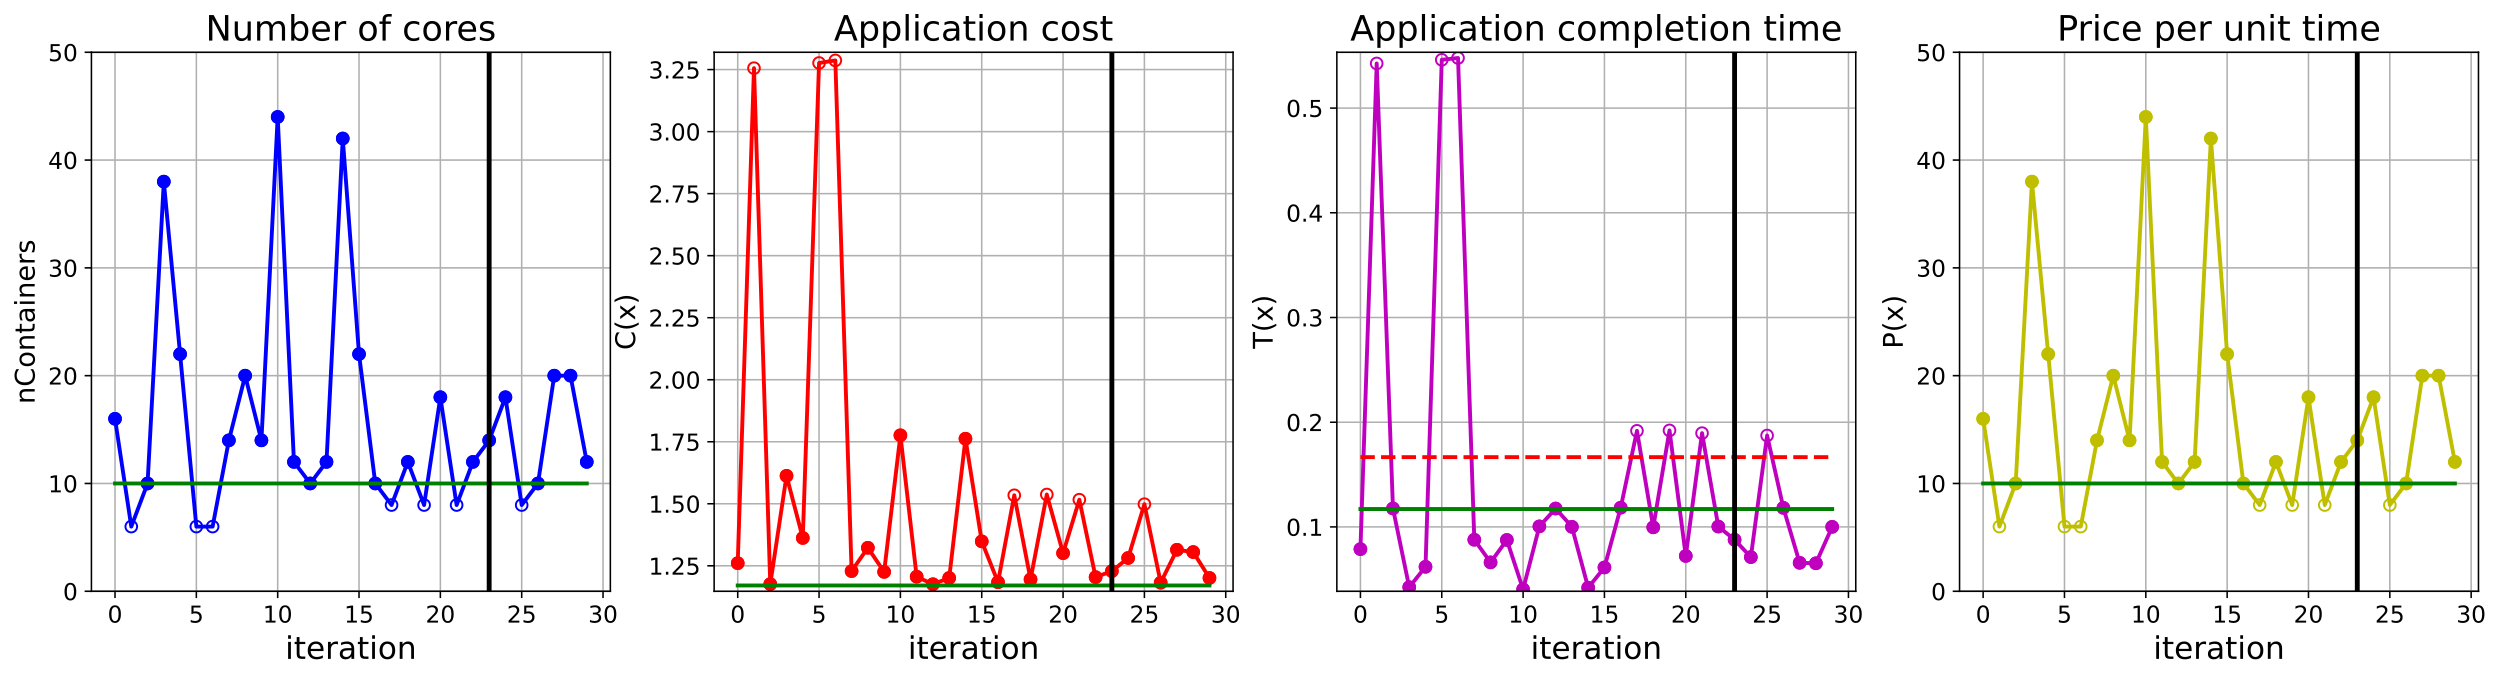 <?xml version="1.0" encoding="utf-8" standalone="no"?>
<!DOCTYPE svg PUBLIC "-//W3C//DTD SVG 1.1//EN"
  "http://www.w3.org/Graphics/SVG/1.1/DTD/svg11.dtd">
<!-- Created with matplotlib (https://matplotlib.org/) -->
<svg height="349.376pt" version="1.1" viewBox="0 0 1285.69 349.376" width="1285.69pt" xmlns="http://www.w3.org/2000/svg" xmlns:xlink="http://www.w3.org/1999/xlink">
 <defs>
  <style type="text/css">
*{stroke-linecap:butt;stroke-linejoin:round;}
  </style>
 </defs>
 <g id="figure_1">
  <g id="patch_1">
   <path d="M 0 349.376 
L 1285.69 349.376 
L 1285.69 0 
L 0 0 
z
" style="fill:#ffffff;"/>
  </g>
  <g id="axes_1">
   <g id="patch_2">
    <path d="M 47.019 304.077 
L 313.889 304.077 
L 313.889 26.877 
L 47.019 26.877 
z
" style="fill:#ffffff;"/>
   </g>
   <g id="matplotlib.axis_1">
    <g id="xtick_1">
     <g id="line2d_1">
      <path clip-path="url(#pf9e5486954)" d="M 59.15 304.077 
L 59.15 26.877 
" style="fill:none;stroke:#b0b0b0;stroke-linecap:square;stroke-width:0.8;"/>
     </g>
     <g id="line2d_2">
      <defs>
       <path d="M 0 0 
L 0 3.5 
" id="ma79cea1836" style="stroke:#000000;stroke-width:0.8;"/>
      </defs>
      <g>
       <use style="stroke:#000000;stroke-width:0.8;" x="59.15" xlink:href="#ma79cea1836" y="304.077"/>
      </g>
     </g>
     <g id="text_1">
      <!-- 0 -->
      <defs>
       <path d="M 31.781 66.406 
Q 24.172 66.406 20.328 58.906 
Q 16.5 51.422 16.5 36.375 
Q 16.5 21.391 20.328 13.891 
Q 24.172 6.391 31.781 6.391 
Q 39.453 6.391 43.281 13.891 
Q 47.125 21.391 47.125 36.375 
Q 47.125 51.422 43.281 58.906 
Q 39.453 66.406 31.781 66.406 
z
M 31.781 74.219 
Q 44.047 74.219 50.516 64.516 
Q 56.984 54.828 56.984 36.375 
Q 56.984 17.969 50.516 8.266 
Q 44.047 -1.422 31.781 -1.422 
Q 19.531 -1.422 13.062 8.266 
Q 6.594 17.969 6.594 36.375 
Q 6.594 54.828 13.062 64.516 
Q 19.531 74.219 31.781 74.219 
z
" id="DejaVuSans-48"/>
      </defs>
      <g transform="translate(55.332 320.195)scale(0.12 -0.12)">
       <use xlink:href="#DejaVuSans-48"/>
      </g>
     </g>
    </g>
    <g id="xtick_2">
     <g id="line2d_3">
      <path clip-path="url(#pf9e5486954)" d="M 100.979 304.077 
L 100.979 26.877 
" style="fill:none;stroke:#b0b0b0;stroke-linecap:square;stroke-width:0.8;"/>
     </g>
     <g id="line2d_4">
      <g>
       <use style="stroke:#000000;stroke-width:0.8;" x="100.979" xlink:href="#ma79cea1836" y="304.077"/>
      </g>
     </g>
     <g id="text_2">
      <!-- 5 -->
      <defs>
       <path d="M 10.797 72.906 
L 49.516 72.906 
L 49.516 64.594 
L 19.828 64.594 
L 19.828 46.734 
Q 21.969 47.469 24.109 47.828 
Q 26.266 48.188 28.422 48.188 
Q 40.625 48.188 47.75 41.5 
Q 54.891 34.812 54.891 23.391 
Q 54.891 11.625 47.562 5.094 
Q 40.234 -1.422 26.906 -1.422 
Q 22.312 -1.422 17.547 -0.641 
Q 12.797 0.141 7.719 1.703 
L 7.719 11.625 
Q 12.109 9.234 16.797 8.062 
Q 21.484 6.891 26.703 6.891 
Q 35.156 6.891 40.078 11.328 
Q 45.016 15.766 45.016 23.391 
Q 45.016 31 40.078 35.438 
Q 35.156 39.891 26.703 39.891 
Q 22.75 39.891 18.812 39.016 
Q 14.891 38.141 10.797 36.281 
z
" id="DejaVuSans-53"/>
      </defs>
      <g transform="translate(97.161 320.195)scale(0.12 -0.12)">
       <use xlink:href="#DejaVuSans-53"/>
      </g>
     </g>
    </g>
    <g id="xtick_3">
     <g id="line2d_5">
      <path clip-path="url(#pf9e5486954)" d="M 142.808 304.077 
L 142.808 26.877 
" style="fill:none;stroke:#b0b0b0;stroke-linecap:square;stroke-width:0.8;"/>
     </g>
     <g id="line2d_6">
      <g>
       <use style="stroke:#000000;stroke-width:0.8;" x="142.808" xlink:href="#ma79cea1836" y="304.077"/>
      </g>
     </g>
     <g id="text_3">
      <!-- 10 -->
      <defs>
       <path d="M 12.406 8.297 
L 28.516 8.297 
L 28.516 63.922 
L 10.984 60.406 
L 10.984 69.391 
L 28.422 72.906 
L 38.281 72.906 
L 38.281 8.297 
L 54.391 8.297 
L 54.391 0 
L 12.406 0 
z
" id="DejaVuSans-49"/>
      </defs>
      <g transform="translate(135.173 320.195)scale(0.12 -0.12)">
       <use xlink:href="#DejaVuSans-49"/>
       <use x="63.623" xlink:href="#DejaVuSans-48"/>
      </g>
     </g>
    </g>
    <g id="xtick_4">
     <g id="line2d_7">
      <path clip-path="url(#pf9e5486954)" d="M 184.637 304.077 
L 184.637 26.877 
" style="fill:none;stroke:#b0b0b0;stroke-linecap:square;stroke-width:0.8;"/>
     </g>
     <g id="line2d_8">
      <g>
       <use style="stroke:#000000;stroke-width:0.8;" x="184.637" xlink:href="#ma79cea1836" y="304.077"/>
      </g>
     </g>
     <g id="text_4">
      <!-- 15 -->
      <g transform="translate(177.002 320.195)scale(0.12 -0.12)">
       <use xlink:href="#DejaVuSans-49"/>
       <use x="63.623" xlink:href="#DejaVuSans-53"/>
      </g>
     </g>
    </g>
    <g id="xtick_5">
     <g id="line2d_9">
      <path clip-path="url(#pf9e5486954)" d="M 226.466 304.077 
L 226.466 26.877 
" style="fill:none;stroke:#b0b0b0;stroke-linecap:square;stroke-width:0.8;"/>
     </g>
     <g id="line2d_10">
      <g>
       <use style="stroke:#000000;stroke-width:0.8;" x="226.466" xlink:href="#ma79cea1836" y="304.077"/>
      </g>
     </g>
     <g id="text_5">
      <!-- 20 -->
      <defs>
       <path d="M 19.188 8.297 
L 53.609 8.297 
L 53.609 0 
L 7.328 0 
L 7.328 8.297 
Q 12.938 14.109 22.625 23.891 
Q 32.328 33.688 34.812 36.531 
Q 39.547 41.844 41.422 45.531 
Q 43.312 49.219 43.312 52.781 
Q 43.312 58.594 39.234 62.25 
Q 35.156 65.922 28.609 65.922 
Q 23.969 65.922 18.812 64.312 
Q 13.672 62.703 7.812 59.422 
L 7.812 69.391 
Q 13.766 71.781 18.938 73 
Q 24.125 74.219 28.422 74.219 
Q 39.75 74.219 46.484 68.547 
Q 53.219 62.891 53.219 53.422 
Q 53.219 48.922 51.531 44.891 
Q 49.859 40.875 45.406 35.406 
Q 44.188 33.984 37.641 27.219 
Q 31.109 20.453 19.188 8.297 
z
" id="DejaVuSans-50"/>
      </defs>
      <g transform="translate(218.831 320.195)scale(0.12 -0.12)">
       <use xlink:href="#DejaVuSans-50"/>
       <use x="63.623" xlink:href="#DejaVuSans-48"/>
      </g>
     </g>
    </g>
    <g id="xtick_6">
     <g id="line2d_11">
      <path clip-path="url(#pf9e5486954)" d="M 268.295 304.077 
L 268.295 26.877 
" style="fill:none;stroke:#b0b0b0;stroke-linecap:square;stroke-width:0.8;"/>
     </g>
     <g id="line2d_12">
      <g>
       <use style="stroke:#000000;stroke-width:0.8;" x="268.295" xlink:href="#ma79cea1836" y="304.077"/>
      </g>
     </g>
     <g id="text_6">
      <!-- 25 -->
      <g transform="translate(260.66 320.195)scale(0.12 -0.12)">
       <use xlink:href="#DejaVuSans-50"/>
       <use x="63.623" xlink:href="#DejaVuSans-53"/>
      </g>
     </g>
    </g>
    <g id="xtick_7">
     <g id="line2d_13">
      <path clip-path="url(#pf9e5486954)" d="M 310.124 304.077 
L 310.124 26.877 
" style="fill:none;stroke:#b0b0b0;stroke-linecap:square;stroke-width:0.8;"/>
     </g>
     <g id="line2d_14">
      <g>
       <use style="stroke:#000000;stroke-width:0.8;" x="310.124" xlink:href="#ma79cea1836" y="304.077"/>
      </g>
     </g>
     <g id="text_7">
      <!-- 30 -->
      <defs>
       <path d="M 40.578 39.312 
Q 47.656 37.797 51.625 33 
Q 55.609 28.219 55.609 21.188 
Q 55.609 10.406 48.188 4.484 
Q 40.766 -1.422 27.094 -1.422 
Q 22.516 -1.422 17.656 -0.516 
Q 12.797 0.391 7.625 2.203 
L 7.625 11.719 
Q 11.719 9.328 16.594 8.109 
Q 21.484 6.891 26.812 6.891 
Q 36.078 6.891 40.938 10.547 
Q 45.797 14.203 45.797 21.188 
Q 45.797 27.641 41.281 31.266 
Q 36.766 34.906 28.719 34.906 
L 20.219 34.906 
L 20.219 43.016 
L 29.109 43.016 
Q 36.375 43.016 40.234 45.922 
Q 44.094 48.828 44.094 54.297 
Q 44.094 59.906 40.109 62.906 
Q 36.141 65.922 28.719 65.922 
Q 24.656 65.922 20.016 65.031 
Q 15.375 64.156 9.812 62.312 
L 9.812 71.094 
Q 15.438 72.656 20.344 73.438 
Q 25.25 74.219 29.594 74.219 
Q 40.828 74.219 47.359 69.109 
Q 53.906 64.016 53.906 55.328 
Q 53.906 49.266 50.438 45.094 
Q 46.969 40.922 40.578 39.312 
z
" id="DejaVuSans-51"/>
      </defs>
      <g transform="translate(302.489 320.195)scale(0.12 -0.12)">
       <use xlink:href="#DejaVuSans-51"/>
       <use x="63.623" xlink:href="#DejaVuSans-48"/>
      </g>
     </g>
    </g>
    <g id="text_8">
     <!-- iteration -->
     <defs>
      <path d="M 9.422 54.688 
L 18.406 54.688 
L 18.406 0 
L 9.422 0 
z
M 9.422 75.984 
L 18.406 75.984 
L 18.406 64.594 
L 9.422 64.594 
z
" id="DejaVuSans-105"/>
      <path d="M 18.312 70.219 
L 18.312 54.688 
L 36.812 54.688 
L 36.812 47.703 
L 18.312 47.703 
L 18.312 18.016 
Q 18.312 11.328 20.141 9.422 
Q 21.969 7.516 27.594 7.516 
L 36.812 7.516 
L 36.812 0 
L 27.594 0 
Q 17.188 0 13.234 3.875 
Q 9.281 7.766 9.281 18.016 
L 9.281 47.703 
L 2.688 47.703 
L 2.688 54.688 
L 9.281 54.688 
L 9.281 70.219 
z
" id="DejaVuSans-116"/>
      <path d="M 56.203 29.594 
L 56.203 25.203 
L 14.891 25.203 
Q 15.484 15.922 20.484 11.062 
Q 25.484 6.203 34.422 6.203 
Q 39.594 6.203 44.453 7.469 
Q 49.312 8.734 54.109 11.281 
L 54.109 2.781 
Q 49.266 0.734 44.188 -0.344 
Q 39.109 -1.422 33.891 -1.422 
Q 20.797 -1.422 13.156 6.188 
Q 5.516 13.812 5.516 26.812 
Q 5.516 40.234 12.766 48.109 
Q 20.016 56 32.328 56 
Q 43.359 56 49.781 48.891 
Q 56.203 41.797 56.203 29.594 
z
M 47.219 32.234 
Q 47.125 39.594 43.094 43.984 
Q 39.062 48.391 32.422 48.391 
Q 24.906 48.391 20.391 44.141 
Q 15.875 39.891 15.188 32.172 
z
" id="DejaVuSans-101"/>
      <path d="M 41.109 46.297 
Q 39.594 47.172 37.812 47.578 
Q 36.031 48 33.891 48 
Q 26.266 48 22.188 43.047 
Q 18.109 38.094 18.109 28.812 
L 18.109 0 
L 9.078 0 
L 9.078 54.688 
L 18.109 54.688 
L 18.109 46.188 
Q 20.953 51.172 25.484 53.578 
Q 30.031 56 36.531 56 
Q 37.453 56 38.578 55.875 
Q 39.703 55.766 41.062 55.516 
z
" id="DejaVuSans-114"/>
      <path d="M 34.281 27.484 
Q 23.391 27.484 19.188 25 
Q 14.984 22.516 14.984 16.5 
Q 14.984 11.719 18.141 8.906 
Q 21.297 6.109 26.703 6.109 
Q 34.188 6.109 38.703 11.406 
Q 43.219 16.703 43.219 25.484 
L 43.219 27.484 
z
M 52.203 31.203 
L 52.203 0 
L 43.219 0 
L 43.219 8.297 
Q 40.141 3.328 35.547 0.953 
Q 30.953 -1.422 24.312 -1.422 
Q 15.922 -1.422 10.953 3.297 
Q 6 8.016 6 15.922 
Q 6 25.141 12.172 29.828 
Q 18.359 34.516 30.609 34.516 
L 43.219 34.516 
L 43.219 35.406 
Q 43.219 41.609 39.141 45 
Q 35.062 48.391 27.688 48.391 
Q 23 48.391 18.547 47.266 
Q 14.109 46.141 10.016 43.891 
L 10.016 52.203 
Q 14.938 54.109 19.578 55.047 
Q 24.219 56 28.609 56 
Q 40.484 56 46.344 49.844 
Q 52.203 43.703 52.203 31.203 
z
" id="DejaVuSans-97"/>
      <path d="M 30.609 48.391 
Q 23.391 48.391 19.188 42.75 
Q 14.984 37.109 14.984 27.297 
Q 14.984 17.484 19.156 11.844 
Q 23.344 6.203 30.609 6.203 
Q 37.797 6.203 41.984 11.859 
Q 46.188 17.531 46.188 27.297 
Q 46.188 37.016 41.984 42.703 
Q 37.797 48.391 30.609 48.391 
z
M 30.609 56 
Q 42.328 56 49.016 48.375 
Q 55.719 40.766 55.719 27.297 
Q 55.719 13.875 49.016 6.219 
Q 42.328 -1.422 30.609 -1.422 
Q 18.844 -1.422 12.172 6.219 
Q 5.516 13.875 5.516 27.297 
Q 5.516 40.766 12.172 48.375 
Q 18.844 56 30.609 56 
z
" id="DejaVuSans-111"/>
      <path d="M 54.891 33.016 
L 54.891 0 
L 45.906 0 
L 45.906 32.719 
Q 45.906 40.484 42.875 44.328 
Q 39.844 48.188 33.797 48.188 
Q 26.516 48.188 22.312 43.547 
Q 18.109 38.922 18.109 30.906 
L 18.109 0 
L 9.078 0 
L 9.078 54.688 
L 18.109 54.688 
L 18.109 46.188 
Q 21.344 51.125 25.703 53.562 
Q 30.078 56 35.797 56 
Q 45.219 56 50.047 50.172 
Q 54.891 44.344 54.891 33.016 
z
" id="DejaVuSans-110"/>
     </defs>
     <g transform="translate(146.658 338.848)scale(0.16 -0.16)">
      <use xlink:href="#DejaVuSans-105"/>
      <use x="27.783" xlink:href="#DejaVuSans-116"/>
      <use x="66.992" xlink:href="#DejaVuSans-101"/>
      <use x="128.516" xlink:href="#DejaVuSans-114"/>
      <use x="169.629" xlink:href="#DejaVuSans-97"/>
      <use x="230.908" xlink:href="#DejaVuSans-116"/>
      <use x="270.117" xlink:href="#DejaVuSans-105"/>
      <use x="297.9" xlink:href="#DejaVuSans-111"/>
      <use x="359.082" xlink:href="#DejaVuSans-110"/>
     </g>
    </g>
   </g>
   <g id="matplotlib.axis_2">
    <g id="ytick_1">
     <g id="line2d_15">
      <path clip-path="url(#pf9e5486954)" d="M 47.019 304.077 
L 313.889 304.077 
" style="fill:none;stroke:#b0b0b0;stroke-linecap:square;stroke-width:0.8;"/>
     </g>
     <g id="line2d_16">
      <defs>
       <path d="M 0 0 
L -3.5 0 
" id="m0498c7708e" style="stroke:#000000;stroke-width:0.8;"/>
      </defs>
      <g>
       <use style="stroke:#000000;stroke-width:0.8;" x="47.019" xlink:href="#m0498c7708e" y="304.077"/>
      </g>
     </g>
     <g id="text_9">
      <!-- 0 -->
      <g transform="translate(32.384 308.636)scale(0.12 -0.12)">
       <use xlink:href="#DejaVuSans-48"/>
      </g>
     </g>
    </g>
    <g id="ytick_2">
     <g id="line2d_17">
      <path clip-path="url(#pf9e5486954)" d="M 47.019 248.637 
L 313.889 248.637 
" style="fill:none;stroke:#b0b0b0;stroke-linecap:square;stroke-width:0.8;"/>
     </g>
     <g id="line2d_18">
      <g>
       <use style="stroke:#000000;stroke-width:0.8;" x="47.019" xlink:href="#m0498c7708e" y="248.637"/>
      </g>
     </g>
     <g id="text_10">
      <!-- 10 -->
      <g transform="translate(24.749 253.196)scale(0.12 -0.12)">
       <use xlink:href="#DejaVuSans-49"/>
       <use x="63.623" xlink:href="#DejaVuSans-48"/>
      </g>
     </g>
    </g>
    <g id="ytick_3">
     <g id="line2d_19">
      <path clip-path="url(#pf9e5486954)" d="M 47.019 193.197 
L 313.889 193.197 
" style="fill:none;stroke:#b0b0b0;stroke-linecap:square;stroke-width:0.8;"/>
     </g>
     <g id="line2d_20">
      <g>
       <use style="stroke:#000000;stroke-width:0.8;" x="47.019" xlink:href="#m0498c7708e" y="193.197"/>
      </g>
     </g>
     <g id="text_11">
      <!-- 20 -->
      <g transform="translate(24.749 197.756)scale(0.12 -0.12)">
       <use xlink:href="#DejaVuSans-50"/>
       <use x="63.623" xlink:href="#DejaVuSans-48"/>
      </g>
     </g>
    </g>
    <g id="ytick_4">
     <g id="line2d_21">
      <path clip-path="url(#pf9e5486954)" d="M 47.019 137.757 
L 313.889 137.757 
" style="fill:none;stroke:#b0b0b0;stroke-linecap:square;stroke-width:0.8;"/>
     </g>
     <g id="line2d_22">
      <g>
       <use style="stroke:#000000;stroke-width:0.8;" x="47.019" xlink:href="#m0498c7708e" y="137.757"/>
      </g>
     </g>
     <g id="text_12">
      <!-- 30 -->
      <g transform="translate(24.749 142.316)scale(0.12 -0.12)">
       <use xlink:href="#DejaVuSans-51"/>
       <use x="63.623" xlink:href="#DejaVuSans-48"/>
      </g>
     </g>
    </g>
    <g id="ytick_5">
     <g id="line2d_23">
      <path clip-path="url(#pf9e5486954)" d="M 47.019 82.317 
L 313.889 82.317 
" style="fill:none;stroke:#b0b0b0;stroke-linecap:square;stroke-width:0.8;"/>
     </g>
     <g id="line2d_24">
      <g>
       <use style="stroke:#000000;stroke-width:0.8;" x="47.019" xlink:href="#m0498c7708e" y="82.317"/>
      </g>
     </g>
     <g id="text_13">
      <!-- 40 -->
      <defs>
       <path d="M 37.797 64.312 
L 12.891 25.391 
L 37.797 25.391 
z
M 35.203 72.906 
L 47.609 72.906 
L 47.609 25.391 
L 58.016 25.391 
L 58.016 17.188 
L 47.609 17.188 
L 47.609 0 
L 37.797 0 
L 37.797 17.188 
L 4.891 17.188 
L 4.891 26.703 
z
" id="DejaVuSans-52"/>
      </defs>
      <g transform="translate(24.749 86.876)scale(0.12 -0.12)">
       <use xlink:href="#DejaVuSans-52"/>
       <use x="63.623" xlink:href="#DejaVuSans-48"/>
      </g>
     </g>
    </g>
    <g id="ytick_6">
     <g id="line2d_25">
      <path clip-path="url(#pf9e5486954)" d="M 47.019 26.877 
L 313.889 26.877 
" style="fill:none;stroke:#b0b0b0;stroke-linecap:square;stroke-width:0.8;"/>
     </g>
     <g id="line2d_26">
      <g>
       <use style="stroke:#000000;stroke-width:0.8;" x="47.019" xlink:href="#m0498c7708e" y="26.877"/>
      </g>
     </g>
     <g id="text_14">
      <!-- 50 -->
      <g transform="translate(24.749 31.436)scale(0.12 -0.12)">
       <use xlink:href="#DejaVuSans-53"/>
       <use x="63.623" xlink:href="#DejaVuSans-48"/>
      </g>
     </g>
    </g>
    <g id="text_15">
     <!-- nContainers -->
     <defs>
      <path d="M 64.406 67.281 
L 64.406 56.891 
Q 59.422 61.531 53.781 63.812 
Q 48.141 66.109 41.797 66.109 
Q 29.297 66.109 22.656 58.469 
Q 16.016 50.828 16.016 36.375 
Q 16.016 21.969 22.656 14.328 
Q 29.297 6.688 41.797 6.688 
Q 48.141 6.688 53.781 8.984 
Q 59.422 11.281 64.406 15.922 
L 64.406 5.609 
Q 59.234 2.094 53.438 0.328 
Q 47.656 -1.422 41.219 -1.422 
Q 24.656 -1.422 15.125 8.703 
Q 5.609 18.844 5.609 36.375 
Q 5.609 53.953 15.125 64.078 
Q 24.656 74.219 41.219 74.219 
Q 47.75 74.219 53.531 72.484 
Q 59.328 70.75 64.406 67.281 
z
" id="DejaVuSans-67"/>
      <path d="M 44.281 53.078 
L 44.281 44.578 
Q 40.484 46.531 36.375 47.5 
Q 32.281 48.484 27.875 48.484 
Q 21.188 48.484 17.844 46.438 
Q 14.5 44.391 14.5 40.281 
Q 14.5 37.156 16.891 35.375 
Q 19.281 33.594 26.516 31.984 
L 29.594 31.297 
Q 39.156 29.25 43.188 25.516 
Q 47.219 21.781 47.219 15.094 
Q 47.219 7.469 41.188 3.016 
Q 35.156 -1.422 24.609 -1.422 
Q 20.219 -1.422 15.453 -0.562 
Q 10.688 0.297 5.422 2 
L 5.422 11.281 
Q 10.406 8.688 15.234 7.391 
Q 20.062 6.109 24.812 6.109 
Q 31.156 6.109 34.562 8.281 
Q 37.984 10.453 37.984 14.406 
Q 37.984 18.062 35.516 20.016 
Q 33.062 21.969 24.703 23.781 
L 21.578 24.516 
Q 13.234 26.266 9.516 29.906 
Q 5.812 33.547 5.812 39.891 
Q 5.812 47.609 11.281 51.797 
Q 16.75 56 26.812 56 
Q 31.781 56 36.172 55.266 
Q 40.578 54.547 44.281 53.078 
z
" id="DejaVuSans-115"/>
     </defs>
     <g transform="translate(17.838 207.767)rotate(-90)scale(0.14 -0.14)">
      <use xlink:href="#DejaVuSans-110"/>
      <use x="63.379" xlink:href="#DejaVuSans-67"/>
      <use x="133.203" xlink:href="#DejaVuSans-111"/>
      <use x="194.385" xlink:href="#DejaVuSans-110"/>
      <use x="257.764" xlink:href="#DejaVuSans-116"/>
      <use x="296.973" xlink:href="#DejaVuSans-97"/>
      <use x="358.252" xlink:href="#DejaVuSans-105"/>
      <use x="386.035" xlink:href="#DejaVuSans-110"/>
      <use x="449.414" xlink:href="#DejaVuSans-101"/>
      <use x="510.938" xlink:href="#DejaVuSans-114"/>
      <use x="552.051" xlink:href="#DejaVuSans-115"/>
     </g>
    </g>
   </g>
   <g id="line2d_27">
    <path clip-path="url(#pf9e5486954)" d="M 59.15 215.373 
L 67.516 270.813 
L 75.881 248.637 
L 84.247 93.405 
L 92.613 182.109 
L 100.979 270.813 
L 109.345 270.813 
L 117.711 226.461 
L 126.076 193.197 
L 134.442 226.461 
L 142.808 60.141 
L 151.174 237.549 
L 159.54 248.637 
L 167.905 237.549 
L 176.271 71.229 
L 184.637 182.109 
L 193.003 248.637 
L 201.369 259.725 
L 209.735 237.549 
L 218.1 259.725 
L 226.466 204.285 
L 234.832 259.725 
L 243.198 237.549 
L 251.564 226.461 
L 259.929 204.285 
L 268.295 259.725 
L 276.661 248.637 
L 285.027 193.197 
L 293.393 193.197 
L 301.759 237.549 
" style="fill:none;stroke:#0000ff;stroke-linecap:square;stroke-width:2;"/>
    <defs>
     <path d="M 0 3 
C 0.796 3 1.559 2.684 2.121 2.121 
C 2.684 1.559 3 0.796 3 0 
C 3 -0.796 2.684 -1.559 2.121 -2.121 
C 1.559 -2.684 0.796 -3 0 -3 
C -0.796 -3 -1.559 -2.684 -2.121 -2.121 
C -2.684 -1.559 -3 -0.796 -3 0 
C -3 0.796 -2.684 1.559 -2.121 2.121 
C -1.559 2.684 -0.796 3 0 3 
z
" id="mdaf9e3c930" style="stroke:#0000ff;"/>
    </defs>
    <g clip-path="url(#pf9e5486954)">
     <use style="fill-opacity:0;stroke:#0000ff;" x="59.15" xlink:href="#mdaf9e3c930" y="215.373"/>
     <use style="fill-opacity:0;stroke:#0000ff;" x="67.516" xlink:href="#mdaf9e3c930" y="270.813"/>
     <use style="fill-opacity:0;stroke:#0000ff;" x="75.881" xlink:href="#mdaf9e3c930" y="248.637"/>
     <use style="fill-opacity:0;stroke:#0000ff;" x="84.247" xlink:href="#mdaf9e3c930" y="93.405"/>
     <use style="fill-opacity:0;stroke:#0000ff;" x="92.613" xlink:href="#mdaf9e3c930" y="182.109"/>
     <use style="fill-opacity:0;stroke:#0000ff;" x="100.979" xlink:href="#mdaf9e3c930" y="270.813"/>
     <use style="fill-opacity:0;stroke:#0000ff;" x="109.345" xlink:href="#mdaf9e3c930" y="270.813"/>
     <use style="fill-opacity:0;stroke:#0000ff;" x="117.711" xlink:href="#mdaf9e3c930" y="226.461"/>
     <use style="fill-opacity:0;stroke:#0000ff;" x="126.076" xlink:href="#mdaf9e3c930" y="193.197"/>
     <use style="fill-opacity:0;stroke:#0000ff;" x="134.442" xlink:href="#mdaf9e3c930" y="226.461"/>
     <use style="fill-opacity:0;stroke:#0000ff;" x="142.808" xlink:href="#mdaf9e3c930" y="60.141"/>
     <use style="fill-opacity:0;stroke:#0000ff;" x="151.174" xlink:href="#mdaf9e3c930" y="237.549"/>
     <use style="fill-opacity:0;stroke:#0000ff;" x="159.54" xlink:href="#mdaf9e3c930" y="248.637"/>
     <use style="fill-opacity:0;stroke:#0000ff;" x="167.905" xlink:href="#mdaf9e3c930" y="237.549"/>
     <use style="fill-opacity:0;stroke:#0000ff;" x="176.271" xlink:href="#mdaf9e3c930" y="71.229"/>
     <use style="fill-opacity:0;stroke:#0000ff;" x="184.637" xlink:href="#mdaf9e3c930" y="182.109"/>
     <use style="fill-opacity:0;stroke:#0000ff;" x="193.003" xlink:href="#mdaf9e3c930" y="248.637"/>
     <use style="fill-opacity:0;stroke:#0000ff;" x="201.369" xlink:href="#mdaf9e3c930" y="259.725"/>
     <use style="fill-opacity:0;stroke:#0000ff;" x="209.735" xlink:href="#mdaf9e3c930" y="237.549"/>
     <use style="fill-opacity:0;stroke:#0000ff;" x="218.1" xlink:href="#mdaf9e3c930" y="259.725"/>
     <use style="fill-opacity:0;stroke:#0000ff;" x="226.466" xlink:href="#mdaf9e3c930" y="204.285"/>
     <use style="fill-opacity:0;stroke:#0000ff;" x="234.832" xlink:href="#mdaf9e3c930" y="259.725"/>
     <use style="fill-opacity:0;stroke:#0000ff;" x="243.198" xlink:href="#mdaf9e3c930" y="237.549"/>
     <use style="fill-opacity:0;stroke:#0000ff;" x="251.564" xlink:href="#mdaf9e3c930" y="226.461"/>
     <use style="fill-opacity:0;stroke:#0000ff;" x="259.929" xlink:href="#mdaf9e3c930" y="204.285"/>
     <use style="fill-opacity:0;stroke:#0000ff;" x="268.295" xlink:href="#mdaf9e3c930" y="259.725"/>
     <use style="fill-opacity:0;stroke:#0000ff;" x="276.661" xlink:href="#mdaf9e3c930" y="248.637"/>
     <use style="fill-opacity:0;stroke:#0000ff;" x="285.027" xlink:href="#mdaf9e3c930" y="193.197"/>
     <use style="fill-opacity:0;stroke:#0000ff;" x="293.393" xlink:href="#mdaf9e3c930" y="193.197"/>
     <use style="fill-opacity:0;stroke:#0000ff;" x="301.759" xlink:href="#mdaf9e3c930" y="237.549"/>
    </g>
   </g>
   <g id="line2d_28">
    <defs>
     <path d="M 0 3 
C 0.796 3 1.559 2.684 2.121 2.121 
C 2.684 1.559 3 0.796 3 0 
C 3 -0.796 2.684 -1.559 2.121 -2.121 
C 1.559 -2.684 0.796 -3 0 -3 
C -0.796 -3 -1.559 -2.684 -2.121 -2.121 
C -2.684 -1.559 -3 -0.796 -3 0 
C -3 0.796 -2.684 1.559 -2.121 2.121 
C -1.559 2.684 -0.796 3 0 3 
z
" id="mebca6851d1" style="stroke:#0000ff;"/>
    </defs>
    <g clip-path="url(#pf9e5486954)">
     <use style="fill:#0000ff;stroke:#0000ff;" x="59.15" xlink:href="#mebca6851d1" y="215.373"/>
    </g>
   </g>
   <g id="line2d_29">
    <g clip-path="url(#pf9e5486954)">
     <use style="fill:#0000ff;stroke:#0000ff;" x="75.881" xlink:href="#mebca6851d1" y="248.637"/>
    </g>
   </g>
   <g id="line2d_30">
    <g clip-path="url(#pf9e5486954)">
     <use style="fill:#0000ff;stroke:#0000ff;" x="84.247" xlink:href="#mebca6851d1" y="93.405"/>
    </g>
   </g>
   <g id="line2d_31">
    <g clip-path="url(#pf9e5486954)">
     <use style="fill:#0000ff;stroke:#0000ff;" x="92.613" xlink:href="#mebca6851d1" y="182.109"/>
    </g>
   </g>
   <g id="line2d_32">
    <g clip-path="url(#pf9e5486954)">
     <use style="fill:#0000ff;stroke:#0000ff;" x="117.711" xlink:href="#mebca6851d1" y="226.461"/>
    </g>
   </g>
   <g id="line2d_33">
    <g clip-path="url(#pf9e5486954)">
     <use style="fill:#0000ff;stroke:#0000ff;" x="126.076" xlink:href="#mebca6851d1" y="193.197"/>
    </g>
   </g>
   <g id="line2d_34">
    <g clip-path="url(#pf9e5486954)">
     <use style="fill:#0000ff;stroke:#0000ff;" x="134.442" xlink:href="#mebca6851d1" y="226.461"/>
    </g>
   </g>
   <g id="line2d_35">
    <g clip-path="url(#pf9e5486954)">
     <use style="fill:#0000ff;stroke:#0000ff;" x="142.808" xlink:href="#mebca6851d1" y="60.141"/>
    </g>
   </g>
   <g id="line2d_36">
    <g clip-path="url(#pf9e5486954)">
     <use style="fill:#0000ff;stroke:#0000ff;" x="151.174" xlink:href="#mebca6851d1" y="237.549"/>
    </g>
   </g>
   <g id="line2d_37">
    <g clip-path="url(#pf9e5486954)">
     <use style="fill:#0000ff;stroke:#0000ff;" x="159.54" xlink:href="#mebca6851d1" y="248.637"/>
    </g>
   </g>
   <g id="line2d_38">
    <g clip-path="url(#pf9e5486954)">
     <use style="fill:#0000ff;stroke:#0000ff;" x="167.905" xlink:href="#mebca6851d1" y="237.549"/>
    </g>
   </g>
   <g id="line2d_39">
    <g clip-path="url(#pf9e5486954)">
     <use style="fill:#0000ff;stroke:#0000ff;" x="176.271" xlink:href="#mebca6851d1" y="71.229"/>
    </g>
   </g>
   <g id="line2d_40">
    <g clip-path="url(#pf9e5486954)">
     <use style="fill:#0000ff;stroke:#0000ff;" x="184.637" xlink:href="#mebca6851d1" y="182.109"/>
    </g>
   </g>
   <g id="line2d_41">
    <g clip-path="url(#pf9e5486954)">
     <use style="fill:#0000ff;stroke:#0000ff;" x="193.003" xlink:href="#mebca6851d1" y="248.637"/>
    </g>
   </g>
   <g id="line2d_42">
    <g clip-path="url(#pf9e5486954)">
     <use style="fill:#0000ff;stroke:#0000ff;" x="209.735" xlink:href="#mebca6851d1" y="237.549"/>
    </g>
   </g>
   <g id="line2d_43">
    <g clip-path="url(#pf9e5486954)">
     <use style="fill:#0000ff;stroke:#0000ff;" x="226.466" xlink:href="#mebca6851d1" y="204.285"/>
    </g>
   </g>
   <g id="line2d_44">
    <g clip-path="url(#pf9e5486954)">
     <use style="fill:#0000ff;stroke:#0000ff;" x="243.198" xlink:href="#mebca6851d1" y="237.549"/>
    </g>
   </g>
   <g id="line2d_45">
    <g clip-path="url(#pf9e5486954)">
     <use style="fill:#0000ff;stroke:#0000ff;" x="251.564" xlink:href="#mebca6851d1" y="226.461"/>
    </g>
   </g>
   <g id="line2d_46">
    <g clip-path="url(#pf9e5486954)">
     <use style="fill:#0000ff;stroke:#0000ff;" x="259.929" xlink:href="#mebca6851d1" y="204.285"/>
    </g>
   </g>
   <g id="line2d_47">
    <g clip-path="url(#pf9e5486954)">
     <use style="fill:#0000ff;stroke:#0000ff;" x="276.661" xlink:href="#mebca6851d1" y="248.637"/>
    </g>
   </g>
   <g id="line2d_48">
    <g clip-path="url(#pf9e5486954)">
     <use style="fill:#0000ff;stroke:#0000ff;" x="285.027" xlink:href="#mebca6851d1" y="193.197"/>
    </g>
   </g>
   <g id="line2d_49">
    <g clip-path="url(#pf9e5486954)">
     <use style="fill:#0000ff;stroke:#0000ff;" x="293.393" xlink:href="#mebca6851d1" y="193.197"/>
    </g>
   </g>
   <g id="line2d_50">
    <g clip-path="url(#pf9e5486954)">
     <use style="fill:#0000ff;stroke:#0000ff;" x="301.759" xlink:href="#mebca6851d1" y="237.549"/>
    </g>
   </g>
   <g id="line2d_51">
    <path clip-path="url(#pf9e5486954)" d="M 59.15 248.637 
L 67.516 248.637 
L 75.881 248.637 
L 84.247 248.637 
L 92.613 248.637 
L 100.979 248.637 
L 109.345 248.637 
L 117.711 248.637 
L 126.076 248.637 
L 134.442 248.637 
L 142.808 248.637 
L 151.174 248.637 
L 159.54 248.637 
L 167.905 248.637 
L 176.271 248.637 
L 184.637 248.637 
L 193.003 248.637 
L 201.369 248.637 
L 209.735 248.637 
L 218.1 248.637 
L 226.466 248.637 
L 234.832 248.637 
L 243.198 248.637 
L 251.564 248.637 
L 259.929 248.637 
L 268.295 248.637 
L 276.661 248.637 
L 285.027 248.637 
L 293.393 248.637 
L 301.759 248.637 
" style="fill:none;stroke:#008000;stroke-linecap:square;stroke-width:2;"/>
   </g>
   <g id="line2d_52">
    <path clip-path="url(#pf9e5486954)" d="M 251.564 304.077 
L 251.564 26.877 
" style="fill:none;stroke:#000000;stroke-linecap:square;stroke-width:2.5;"/>
   </g>
   <g id="patch_3">
    <path d="M 47.019 304.077 
L 47.019 26.877 
" style="fill:none;stroke:#000000;stroke-linecap:square;stroke-linejoin:miter;stroke-width:0.8;"/>
   </g>
   <g id="patch_4">
    <path d="M 313.889 304.077 
L 313.889 26.877 
" style="fill:none;stroke:#000000;stroke-linecap:square;stroke-linejoin:miter;stroke-width:0.8;"/>
   </g>
   <g id="patch_5">
    <path d="M 47.019 304.077 
L 313.889 304.077 
" style="fill:none;stroke:#000000;stroke-linecap:square;stroke-linejoin:miter;stroke-width:0.8;"/>
   </g>
   <g id="patch_6">
    <path d="M 47.019 26.877 
L 313.889 26.877 
" style="fill:none;stroke:#000000;stroke-linecap:square;stroke-linejoin:miter;stroke-width:0.8;"/>
   </g>
   <g id="text_16">
    <!-- Number of cores -->
    <defs>
     <path d="M 9.812 72.906 
L 23.094 72.906 
L 55.422 11.922 
L 55.422 72.906 
L 64.984 72.906 
L 64.984 0 
L 51.703 0 
L 19.391 60.984 
L 19.391 0 
L 9.812 0 
z
" id="DejaVuSans-78"/>
     <path d="M 8.5 21.578 
L 8.5 54.688 
L 17.484 54.688 
L 17.484 21.922 
Q 17.484 14.156 20.5 10.266 
Q 23.531 6.391 29.594 6.391 
Q 36.859 6.391 41.078 11.031 
Q 45.312 15.672 45.312 23.688 
L 45.312 54.688 
L 54.297 54.688 
L 54.297 0 
L 45.312 0 
L 45.312 8.406 
Q 42.047 3.422 37.719 1 
Q 33.406 -1.422 27.688 -1.422 
Q 18.266 -1.422 13.375 4.438 
Q 8.5 10.297 8.5 21.578 
z
M 31.109 56 
z
" id="DejaVuSans-117"/>
     <path d="M 52 44.188 
Q 55.375 50.25 60.062 53.125 
Q 64.75 56 71.094 56 
Q 79.641 56 84.281 50.016 
Q 88.922 44.047 88.922 33.016 
L 88.922 0 
L 79.891 0 
L 79.891 32.719 
Q 79.891 40.578 77.094 44.375 
Q 74.312 48.188 68.609 48.188 
Q 61.625 48.188 57.562 43.547 
Q 53.516 38.922 53.516 30.906 
L 53.516 0 
L 44.484 0 
L 44.484 32.719 
Q 44.484 40.625 41.703 44.406 
Q 38.922 48.188 33.109 48.188 
Q 26.219 48.188 22.156 43.531 
Q 18.109 38.875 18.109 30.906 
L 18.109 0 
L 9.078 0 
L 9.078 54.688 
L 18.109 54.688 
L 18.109 46.188 
Q 21.188 51.219 25.484 53.609 
Q 29.781 56 35.688 56 
Q 41.656 56 45.828 52.969 
Q 50 49.953 52 44.188 
z
" id="DejaVuSans-109"/>
     <path d="M 48.688 27.297 
Q 48.688 37.203 44.609 42.844 
Q 40.531 48.484 33.406 48.484 
Q 26.266 48.484 22.188 42.844 
Q 18.109 37.203 18.109 27.297 
Q 18.109 17.391 22.188 11.75 
Q 26.266 6.109 33.406 6.109 
Q 40.531 6.109 44.609 11.75 
Q 48.688 17.391 48.688 27.297 
z
M 18.109 46.391 
Q 20.953 51.266 25.266 53.625 
Q 29.594 56 35.594 56 
Q 45.562 56 51.781 48.094 
Q 58.016 40.188 58.016 27.297 
Q 58.016 14.406 51.781 6.484 
Q 45.562 -1.422 35.594 -1.422 
Q 29.594 -1.422 25.266 0.953 
Q 20.953 3.328 18.109 8.203 
L 18.109 0 
L 9.078 0 
L 9.078 75.984 
L 18.109 75.984 
z
" id="DejaVuSans-98"/>
     <path id="DejaVuSans-32"/>
     <path d="M 37.109 75.984 
L 37.109 68.5 
L 28.516 68.5 
Q 23.688 68.5 21.797 66.547 
Q 19.922 64.594 19.922 59.516 
L 19.922 54.688 
L 34.719 54.688 
L 34.719 47.703 
L 19.922 47.703 
L 19.922 0 
L 10.891 0 
L 10.891 47.703 
L 2.297 47.703 
L 2.297 54.688 
L 10.891 54.688 
L 10.891 58.5 
Q 10.891 67.625 15.141 71.797 
Q 19.391 75.984 28.609 75.984 
z
" id="DejaVuSans-102"/>
     <path d="M 48.781 52.594 
L 48.781 44.188 
Q 44.969 46.297 41.141 47.344 
Q 37.312 48.391 33.406 48.391 
Q 24.656 48.391 19.812 42.844 
Q 14.984 37.312 14.984 27.297 
Q 14.984 17.281 19.812 11.734 
Q 24.656 6.203 33.406 6.203 
Q 37.312 6.203 41.141 7.25 
Q 44.969 8.297 48.781 10.406 
L 48.781 2.094 
Q 45.016 0.344 40.984 -0.531 
Q 36.969 -1.422 32.422 -1.422 
Q 20.062 -1.422 12.781 6.344 
Q 5.516 14.109 5.516 27.297 
Q 5.516 40.672 12.859 48.328 
Q 20.219 56 33.016 56 
Q 37.156 56 41.109 55.141 
Q 45.062 54.297 48.781 52.594 
z
" id="DejaVuSans-99"/>
    </defs>
    <g transform="translate(105.725 20.877)scale(0.18 -0.18)">
     <use xlink:href="#DejaVuSans-78"/>
     <use x="74.805" xlink:href="#DejaVuSans-117"/>
     <use x="138.184" xlink:href="#DejaVuSans-109"/>
     <use x="235.596" xlink:href="#DejaVuSans-98"/>
     <use x="299.072" xlink:href="#DejaVuSans-101"/>
     <use x="360.596" xlink:href="#DejaVuSans-114"/>
     <use x="401.709" xlink:href="#DejaVuSans-32"/>
     <use x="433.496" xlink:href="#DejaVuSans-111"/>
     <use x="494.678" xlink:href="#DejaVuSans-102"/>
     <use x="529.883" xlink:href="#DejaVuSans-32"/>
     <use x="561.67" xlink:href="#DejaVuSans-99"/>
     <use x="616.65" xlink:href="#DejaVuSans-111"/>
     <use x="677.832" xlink:href="#DejaVuSans-114"/>
     <use x="716.695" xlink:href="#DejaVuSans-101"/>
     <use x="778.219" xlink:href="#DejaVuSans-115"/>
    </g>
   </g>
  </g>
  <g id="axes_2">
   <g id="patch_7">
    <path d="M 367.263 304.077 
L 634.132 304.077 
L 634.132 26.877 
L 367.263 26.877 
z
" style="fill:#ffffff;"/>
   </g>
   <g id="matplotlib.axis_3">
    <g id="xtick_8">
     <g id="line2d_53">
      <path clip-path="url(#pe4fe6cafa7)" d="M 379.393 304.077 
L 379.393 26.877 
" style="fill:none;stroke:#b0b0b0;stroke-linecap:square;stroke-width:0.8;"/>
     </g>
     <g id="line2d_54">
      <g>
       <use style="stroke:#000000;stroke-width:0.8;" x="379.393" xlink:href="#ma79cea1836" y="304.077"/>
      </g>
     </g>
     <g id="text_17">
      <!-- 0 -->
      <g transform="translate(375.576 320.195)scale(0.12 -0.12)">
       <use xlink:href="#DejaVuSans-48"/>
      </g>
     </g>
    </g>
    <g id="xtick_9">
     <g id="line2d_55">
      <path clip-path="url(#pe4fe6cafa7)" d="M 421.222 304.077 
L 421.222 26.877 
" style="fill:none;stroke:#b0b0b0;stroke-linecap:square;stroke-width:0.8;"/>
     </g>
     <g id="line2d_56">
      <g>
       <use style="stroke:#000000;stroke-width:0.8;" x="421.222" xlink:href="#ma79cea1836" y="304.077"/>
      </g>
     </g>
     <g id="text_18">
      <!-- 5 -->
      <g transform="translate(417.405 320.195)scale(0.12 -0.12)">
       <use xlink:href="#DejaVuSans-53"/>
      </g>
     </g>
    </g>
    <g id="xtick_10">
     <g id="line2d_57">
      <path clip-path="url(#pe4fe6cafa7)" d="M 463.051 304.077 
L 463.051 26.877 
" style="fill:none;stroke:#b0b0b0;stroke-linecap:square;stroke-width:0.8;"/>
     </g>
     <g id="line2d_58">
      <g>
       <use style="stroke:#000000;stroke-width:0.8;" x="463.051" xlink:href="#ma79cea1836" y="304.077"/>
      </g>
     </g>
     <g id="text_19">
      <!-- 10 -->
      <g transform="translate(455.416 320.195)scale(0.12 -0.12)">
       <use xlink:href="#DejaVuSans-49"/>
       <use x="63.623" xlink:href="#DejaVuSans-48"/>
      </g>
     </g>
    </g>
    <g id="xtick_11">
     <g id="line2d_59">
      <path clip-path="url(#pe4fe6cafa7)" d="M 504.881 304.077 
L 504.881 26.877 
" style="fill:none;stroke:#b0b0b0;stroke-linecap:square;stroke-width:0.8;"/>
     </g>
     <g id="line2d_60">
      <g>
       <use style="stroke:#000000;stroke-width:0.8;" x="504.881" xlink:href="#ma79cea1836" y="304.077"/>
      </g>
     </g>
     <g id="text_20">
      <!-- 15 -->
      <g transform="translate(497.246 320.195)scale(0.12 -0.12)">
       <use xlink:href="#DejaVuSans-49"/>
       <use x="63.623" xlink:href="#DejaVuSans-53"/>
      </g>
     </g>
    </g>
    <g id="xtick_12">
     <g id="line2d_61">
      <path clip-path="url(#pe4fe6cafa7)" d="M 546.71 304.077 
L 546.71 26.877 
" style="fill:none;stroke:#b0b0b0;stroke-linecap:square;stroke-width:0.8;"/>
     </g>
     <g id="line2d_62">
      <g>
       <use style="stroke:#000000;stroke-width:0.8;" x="546.71" xlink:href="#ma79cea1836" y="304.077"/>
      </g>
     </g>
     <g id="text_21">
      <!-- 20 -->
      <g transform="translate(539.075 320.195)scale(0.12 -0.12)">
       <use xlink:href="#DejaVuSans-50"/>
       <use x="63.623" xlink:href="#DejaVuSans-48"/>
      </g>
     </g>
    </g>
    <g id="xtick_13">
     <g id="line2d_63">
      <path clip-path="url(#pe4fe6cafa7)" d="M 588.539 304.077 
L 588.539 26.877 
" style="fill:none;stroke:#b0b0b0;stroke-linecap:square;stroke-width:0.8;"/>
     </g>
     <g id="line2d_64">
      <g>
       <use style="stroke:#000000;stroke-width:0.8;" x="588.539" xlink:href="#ma79cea1836" y="304.077"/>
      </g>
     </g>
     <g id="text_22">
      <!-- 25 -->
      <g transform="translate(580.904 320.195)scale(0.12 -0.12)">
       <use xlink:href="#DejaVuSans-50"/>
       <use x="63.623" xlink:href="#DejaVuSans-53"/>
      </g>
     </g>
    </g>
    <g id="xtick_14">
     <g id="line2d_65">
      <path clip-path="url(#pe4fe6cafa7)" d="M 630.368 304.077 
L 630.368 26.877 
" style="fill:none;stroke:#b0b0b0;stroke-linecap:square;stroke-width:0.8;"/>
     </g>
     <g id="line2d_66">
      <g>
       <use style="stroke:#000000;stroke-width:0.8;" x="630.368" xlink:href="#ma79cea1836" y="304.077"/>
      </g>
     </g>
     <g id="text_23">
      <!-- 30 -->
      <g transform="translate(622.733 320.195)scale(0.12 -0.12)">
       <use xlink:href="#DejaVuSans-51"/>
       <use x="63.623" xlink:href="#DejaVuSans-48"/>
      </g>
     </g>
    </g>
    <g id="text_24">
     <!-- iteration -->
     <g transform="translate(466.901 338.848)scale(0.16 -0.16)">
      <use xlink:href="#DejaVuSans-105"/>
      <use x="27.783" xlink:href="#DejaVuSans-116"/>
      <use x="66.992" xlink:href="#DejaVuSans-101"/>
      <use x="128.516" xlink:href="#DejaVuSans-114"/>
      <use x="169.629" xlink:href="#DejaVuSans-97"/>
      <use x="230.908" xlink:href="#DejaVuSans-116"/>
      <use x="270.117" xlink:href="#DejaVuSans-105"/>
      <use x="297.9" xlink:href="#DejaVuSans-111"/>
      <use x="359.082" xlink:href="#DejaVuSans-110"/>
     </g>
    </g>
   </g>
   <g id="matplotlib.axis_4">
    <g id="ytick_7">
     <g id="line2d_67">
      <path clip-path="url(#pe4fe6cafa7)" d="M 367.263 290.98 
L 634.132 290.98 
" style="fill:none;stroke:#b0b0b0;stroke-linecap:square;stroke-width:0.8;"/>
     </g>
     <g id="line2d_68">
      <g>
       <use style="stroke:#000000;stroke-width:0.8;" x="367.263" xlink:href="#m0498c7708e" y="290.98"/>
      </g>
     </g>
     <g id="text_25">
      <!-- 1.25 -->
      <defs>
       <path d="M 10.688 12.406 
L 21 12.406 
L 21 0 
L 10.688 0 
z
" id="DejaVuSans-46"/>
      </defs>
      <g transform="translate(333.544 295.539)scale(0.12 -0.12)">
       <use xlink:href="#DejaVuSans-49"/>
       <use x="63.623" xlink:href="#DejaVuSans-46"/>
       <use x="95.41" xlink:href="#DejaVuSans-50"/>
       <use x="159.033" xlink:href="#DejaVuSans-53"/>
      </g>
     </g>
    </g>
    <g id="ytick_8">
     <g id="line2d_69">
      <path clip-path="url(#pe4fe6cafa7)" d="M 367.263 259.081 
L 634.132 259.081 
" style="fill:none;stroke:#b0b0b0;stroke-linecap:square;stroke-width:0.8;"/>
     </g>
     <g id="line2d_70">
      <g>
       <use style="stroke:#000000;stroke-width:0.8;" x="367.263" xlink:href="#m0498c7708e" y="259.081"/>
      </g>
     </g>
     <g id="text_26">
      <!-- 1.50 -->
      <g transform="translate(333.544 263.64)scale(0.12 -0.12)">
       <use xlink:href="#DejaVuSans-49"/>
       <use x="63.623" xlink:href="#DejaVuSans-46"/>
       <use x="95.41" xlink:href="#DejaVuSans-53"/>
       <use x="159.033" xlink:href="#DejaVuSans-48"/>
      </g>
     </g>
    </g>
    <g id="ytick_9">
     <g id="line2d_71">
      <path clip-path="url(#pe4fe6cafa7)" d="M 367.263 227.181 
L 634.132 227.181 
" style="fill:none;stroke:#b0b0b0;stroke-linecap:square;stroke-width:0.8;"/>
     </g>
     <g id="line2d_72">
      <g>
       <use style="stroke:#000000;stroke-width:0.8;" x="367.263" xlink:href="#m0498c7708e" y="227.181"/>
      </g>
     </g>
     <g id="text_27">
      <!-- 1.75 -->
      <defs>
       <path d="M 8.203 72.906 
L 55.078 72.906 
L 55.078 68.703 
L 28.609 0 
L 18.312 0 
L 43.219 64.594 
L 8.203 64.594 
z
" id="DejaVuSans-55"/>
      </defs>
      <g transform="translate(333.544 231.741)scale(0.12 -0.12)">
       <use xlink:href="#DejaVuSans-49"/>
       <use x="63.623" xlink:href="#DejaVuSans-46"/>
       <use x="95.41" xlink:href="#DejaVuSans-55"/>
       <use x="159.033" xlink:href="#DejaVuSans-53"/>
      </g>
     </g>
    </g>
    <g id="ytick_10">
     <g id="line2d_73">
      <path clip-path="url(#pe4fe6cafa7)" d="M 367.263 195.282 
L 634.132 195.282 
" style="fill:none;stroke:#b0b0b0;stroke-linecap:square;stroke-width:0.8;"/>
     </g>
     <g id="line2d_74">
      <g>
       <use style="stroke:#000000;stroke-width:0.8;" x="367.263" xlink:href="#m0498c7708e" y="195.282"/>
      </g>
     </g>
     <g id="text_28">
      <!-- 2.00 -->
      <g transform="translate(333.544 199.841)scale(0.12 -0.12)">
       <use xlink:href="#DejaVuSans-50"/>
       <use x="63.623" xlink:href="#DejaVuSans-46"/>
       <use x="95.41" xlink:href="#DejaVuSans-48"/>
       <use x="159.033" xlink:href="#DejaVuSans-48"/>
      </g>
     </g>
    </g>
    <g id="ytick_11">
     <g id="line2d_75">
      <path clip-path="url(#pe4fe6cafa7)" d="M 367.263 163.383 
L 634.132 163.383 
" style="fill:none;stroke:#b0b0b0;stroke-linecap:square;stroke-width:0.8;"/>
     </g>
     <g id="line2d_76">
      <g>
       <use style="stroke:#000000;stroke-width:0.8;" x="367.263" xlink:href="#m0498c7708e" y="163.383"/>
      </g>
     </g>
     <g id="text_29">
      <!-- 2.25 -->
      <g transform="translate(333.544 167.942)scale(0.12 -0.12)">
       <use xlink:href="#DejaVuSans-50"/>
       <use x="63.623" xlink:href="#DejaVuSans-46"/>
       <use x="95.41" xlink:href="#DejaVuSans-50"/>
       <use x="159.033" xlink:href="#DejaVuSans-53"/>
      </g>
     </g>
    </g>
    <g id="ytick_12">
     <g id="line2d_77">
      <path clip-path="url(#pe4fe6cafa7)" d="M 367.263 131.483 
L 634.132 131.483 
" style="fill:none;stroke:#b0b0b0;stroke-linecap:square;stroke-width:0.8;"/>
     </g>
     <g id="line2d_78">
      <g>
       <use style="stroke:#000000;stroke-width:0.8;" x="367.263" xlink:href="#m0498c7708e" y="131.483"/>
      </g>
     </g>
     <g id="text_30">
      <!-- 2.50 -->
      <g transform="translate(333.544 136.042)scale(0.12 -0.12)">
       <use xlink:href="#DejaVuSans-50"/>
       <use x="63.623" xlink:href="#DejaVuSans-46"/>
       <use x="95.41" xlink:href="#DejaVuSans-53"/>
       <use x="159.033" xlink:href="#DejaVuSans-48"/>
      </g>
     </g>
    </g>
    <g id="ytick_13">
     <g id="line2d_79">
      <path clip-path="url(#pe4fe6cafa7)" d="M 367.263 99.584 
L 634.132 99.584 
" style="fill:none;stroke:#b0b0b0;stroke-linecap:square;stroke-width:0.8;"/>
     </g>
     <g id="line2d_80">
      <g>
       <use style="stroke:#000000;stroke-width:0.8;" x="367.263" xlink:href="#m0498c7708e" y="99.584"/>
      </g>
     </g>
     <g id="text_31">
      <!-- 2.75 -->
      <g transform="translate(333.544 104.143)scale(0.12 -0.12)">
       <use xlink:href="#DejaVuSans-50"/>
       <use x="63.623" xlink:href="#DejaVuSans-46"/>
       <use x="95.41" xlink:href="#DejaVuSans-55"/>
       <use x="159.033" xlink:href="#DejaVuSans-53"/>
      </g>
     </g>
    </g>
    <g id="ytick_14">
     <g id="line2d_81">
      <path clip-path="url(#pe4fe6cafa7)" d="M 367.263 67.685 
L 634.132 67.685 
" style="fill:none;stroke:#b0b0b0;stroke-linecap:square;stroke-width:0.8;"/>
     </g>
     <g id="line2d_82">
      <g>
       <use style="stroke:#000000;stroke-width:0.8;" x="367.263" xlink:href="#m0498c7708e" y="67.685"/>
      </g>
     </g>
     <g id="text_32">
      <!-- 3.00 -->
      <g transform="translate(333.544 72.244)scale(0.12 -0.12)">
       <use xlink:href="#DejaVuSans-51"/>
       <use x="63.623" xlink:href="#DejaVuSans-46"/>
       <use x="95.41" xlink:href="#DejaVuSans-48"/>
       <use x="159.033" xlink:href="#DejaVuSans-48"/>
      </g>
     </g>
    </g>
    <g id="ytick_15">
     <g id="line2d_83">
      <path clip-path="url(#pe4fe6cafa7)" d="M 367.263 35.785 
L 634.132 35.785 
" style="fill:none;stroke:#b0b0b0;stroke-linecap:square;stroke-width:0.8;"/>
     </g>
     <g id="line2d_84">
      <g>
       <use style="stroke:#000000;stroke-width:0.8;" x="367.263" xlink:href="#m0498c7708e" y="35.785"/>
      </g>
     </g>
     <g id="text_33">
      <!-- 3.25 -->
      <g transform="translate(333.544 40.344)scale(0.12 -0.12)">
       <use xlink:href="#DejaVuSans-51"/>
       <use x="63.623" xlink:href="#DejaVuSans-46"/>
       <use x="95.41" xlink:href="#DejaVuSans-50"/>
       <use x="159.033" xlink:href="#DejaVuSans-53"/>
      </g>
     </g>
    </g>
    <g id="text_34">
     <!-- C(x) -->
     <defs>
      <path d="M 31 75.875 
Q 24.469 64.656 21.281 53.656 
Q 18.109 42.672 18.109 31.391 
Q 18.109 20.125 21.312 9.062 
Q 24.516 -2 31 -13.188 
L 23.188 -13.188 
Q 15.875 -1.703 12.234 9.375 
Q 8.594 20.453 8.594 31.391 
Q 8.594 42.281 12.203 53.312 
Q 15.828 64.359 23.188 75.875 
z
" id="DejaVuSans-40"/>
      <path d="M 54.891 54.688 
L 35.109 28.078 
L 55.906 0 
L 45.312 0 
L 29.391 21.484 
L 13.484 0 
L 2.875 0 
L 24.125 28.609 
L 4.688 54.688 
L 15.281 54.688 
L 29.781 35.203 
L 44.281 54.688 
z
" id="DejaVuSans-120"/>
      <path d="M 8.016 75.875 
L 15.828 75.875 
Q 23.141 64.359 26.781 53.312 
Q 30.422 42.281 30.422 31.391 
Q 30.422 20.453 26.781 9.375 
Q 23.141 -1.703 15.828 -13.188 
L 8.016 -13.188 
Q 14.5 -2 17.703 9.062 
Q 20.906 20.125 20.906 31.391 
Q 20.906 42.672 17.703 53.656 
Q 14.5 64.656 8.016 75.875 
z
" id="DejaVuSans-41"/>
     </defs>
     <g transform="translate(326.633 179.97)rotate(-90)scale(0.14 -0.14)">
      <use xlink:href="#DejaVuSans-67"/>
      <use x="69.824" xlink:href="#DejaVuSans-40"/>
      <use x="108.838" xlink:href="#DejaVuSans-120"/>
      <use x="168.018" xlink:href="#DejaVuSans-41"/>
     </g>
    </g>
   </g>
   <g id="line2d_85">
    <path clip-path="url(#pe4fe6cafa7)" d="M 379.393 289.627 
L 387.759 35.056 
L 396.125 300.393 
L 404.491 244.707 
L 412.857 276.66 
L 421.222 32.391 
L 429.588 31.071 
L 437.954 293.695 
L 446.32 281.705 
L 454.686 294.096 
L 463.051 223.863 
L 471.417 296.571 
L 479.783 300.469 
L 488.149 297.228 
L 496.515 225.62 
L 504.881 278.413 
L 513.246 299.427 
L 521.612 254.707 
L 529.978 297.959 
L 538.344 254.315 
L 546.71 284.479 
L 555.075 256.981 
L 563.441 296.819 
L 571.807 293.706 
L 580.173 286.967 
L 588.539 259.286 
L 596.905 299.656 
L 605.27 282.741 
L 613.636 283.908 
L 622.002 297.237 
" style="fill:none;stroke:#ff0000;stroke-linecap:square;stroke-width:2;"/>
    <defs>
     <path d="M 0 3 
C 0.796 3 1.559 2.684 2.121 2.121 
C 2.684 1.559 3 0.796 3 0 
C 3 -0.796 2.684 -1.559 2.121 -2.121 
C 1.559 -2.684 0.796 -3 0 -3 
C -0.796 -3 -1.559 -2.684 -2.121 -2.121 
C -2.684 -1.559 -3 -0.796 -3 0 
C -3 0.796 -2.684 1.559 -2.121 2.121 
C -1.559 2.684 -0.796 3 0 3 
z
" id="m51e536d1df" style="stroke:#ff0000;"/>
    </defs>
    <g clip-path="url(#pe4fe6cafa7)">
     <use style="fill-opacity:0;stroke:#ff0000;" x="379.393" xlink:href="#m51e536d1df" y="289.627"/>
     <use style="fill-opacity:0;stroke:#ff0000;" x="387.759" xlink:href="#m51e536d1df" y="35.056"/>
     <use style="fill-opacity:0;stroke:#ff0000;" x="396.125" xlink:href="#m51e536d1df" y="300.393"/>
     <use style="fill-opacity:0;stroke:#ff0000;" x="404.491" xlink:href="#m51e536d1df" y="244.707"/>
     <use style="fill-opacity:0;stroke:#ff0000;" x="412.857" xlink:href="#m51e536d1df" y="276.66"/>
     <use style="fill-opacity:0;stroke:#ff0000;" x="421.222" xlink:href="#m51e536d1df" y="32.391"/>
     <use style="fill-opacity:0;stroke:#ff0000;" x="429.588" xlink:href="#m51e536d1df" y="31.071"/>
     <use style="fill-opacity:0;stroke:#ff0000;" x="437.954" xlink:href="#m51e536d1df" y="293.695"/>
     <use style="fill-opacity:0;stroke:#ff0000;" x="446.32" xlink:href="#m51e536d1df" y="281.705"/>
     <use style="fill-opacity:0;stroke:#ff0000;" x="454.686" xlink:href="#m51e536d1df" y="294.096"/>
     <use style="fill-opacity:0;stroke:#ff0000;" x="463.051" xlink:href="#m51e536d1df" y="223.863"/>
     <use style="fill-opacity:0;stroke:#ff0000;" x="471.417" xlink:href="#m51e536d1df" y="296.571"/>
     <use style="fill-opacity:0;stroke:#ff0000;" x="479.783" xlink:href="#m51e536d1df" y="300.469"/>
     <use style="fill-opacity:0;stroke:#ff0000;" x="488.149" xlink:href="#m51e536d1df" y="297.228"/>
     <use style="fill-opacity:0;stroke:#ff0000;" x="496.515" xlink:href="#m51e536d1df" y="225.62"/>
     <use style="fill-opacity:0;stroke:#ff0000;" x="504.881" xlink:href="#m51e536d1df" y="278.413"/>
     <use style="fill-opacity:0;stroke:#ff0000;" x="513.246" xlink:href="#m51e536d1df" y="299.427"/>
     <use style="fill-opacity:0;stroke:#ff0000;" x="521.612" xlink:href="#m51e536d1df" y="254.707"/>
     <use style="fill-opacity:0;stroke:#ff0000;" x="529.978" xlink:href="#m51e536d1df" y="297.959"/>
     <use style="fill-opacity:0;stroke:#ff0000;" x="538.344" xlink:href="#m51e536d1df" y="254.315"/>
     <use style="fill-opacity:0;stroke:#ff0000;" x="546.71" xlink:href="#m51e536d1df" y="284.479"/>
     <use style="fill-opacity:0;stroke:#ff0000;" x="555.075" xlink:href="#m51e536d1df" y="256.981"/>
     <use style="fill-opacity:0;stroke:#ff0000;" x="563.441" xlink:href="#m51e536d1df" y="296.819"/>
     <use style="fill-opacity:0;stroke:#ff0000;" x="571.807" xlink:href="#m51e536d1df" y="293.706"/>
     <use style="fill-opacity:0;stroke:#ff0000;" x="580.173" xlink:href="#m51e536d1df" y="286.967"/>
     <use style="fill-opacity:0;stroke:#ff0000;" x="588.539" xlink:href="#m51e536d1df" y="259.286"/>
     <use style="fill-opacity:0;stroke:#ff0000;" x="596.905" xlink:href="#m51e536d1df" y="299.656"/>
     <use style="fill-opacity:0;stroke:#ff0000;" x="605.27" xlink:href="#m51e536d1df" y="282.741"/>
     <use style="fill-opacity:0;stroke:#ff0000;" x="613.636" xlink:href="#m51e536d1df" y="283.908"/>
     <use style="fill-opacity:0;stroke:#ff0000;" x="622.002" xlink:href="#m51e536d1df" y="297.237"/>
    </g>
   </g>
   <g id="line2d_86">
    <defs>
     <path d="M 0 3 
C 0.796 3 1.559 2.684 2.121 2.121 
C 2.684 1.559 3 0.796 3 0 
C 3 -0.796 2.684 -1.559 2.121 -2.121 
C 1.559 -2.684 0.796 -3 0 -3 
C -0.796 -3 -1.559 -2.684 -2.121 -2.121 
C -2.684 -1.559 -3 -0.796 -3 0 
C -3 0.796 -2.684 1.559 -2.121 2.121 
C -1.559 2.684 -0.796 3 0 3 
z
" id="md5f5ce23b8" style="stroke:#ff0000;"/>
    </defs>
    <g clip-path="url(#pe4fe6cafa7)">
     <use style="fill:#ff0000;stroke:#ff0000;" x="379.393" xlink:href="#md5f5ce23b8" y="289.627"/>
    </g>
   </g>
   <g id="line2d_87">
    <g clip-path="url(#pe4fe6cafa7)">
     <use style="fill:#ff0000;stroke:#ff0000;" x="396.125" xlink:href="#md5f5ce23b8" y="300.393"/>
    </g>
   </g>
   <g id="line2d_88">
    <g clip-path="url(#pe4fe6cafa7)">
     <use style="fill:#ff0000;stroke:#ff0000;" x="404.491" xlink:href="#md5f5ce23b8" y="244.707"/>
    </g>
   </g>
   <g id="line2d_89">
    <g clip-path="url(#pe4fe6cafa7)">
     <use style="fill:#ff0000;stroke:#ff0000;" x="412.857" xlink:href="#md5f5ce23b8" y="276.66"/>
    </g>
   </g>
   <g id="line2d_90">
    <g clip-path="url(#pe4fe6cafa7)">
     <use style="fill:#ff0000;stroke:#ff0000;" x="437.954" xlink:href="#md5f5ce23b8" y="293.695"/>
    </g>
   </g>
   <g id="line2d_91">
    <g clip-path="url(#pe4fe6cafa7)">
     <use style="fill:#ff0000;stroke:#ff0000;" x="446.32" xlink:href="#md5f5ce23b8" y="281.705"/>
    </g>
   </g>
   <g id="line2d_92">
    <g clip-path="url(#pe4fe6cafa7)">
     <use style="fill:#ff0000;stroke:#ff0000;" x="454.686" xlink:href="#md5f5ce23b8" y="294.096"/>
    </g>
   </g>
   <g id="line2d_93">
    <g clip-path="url(#pe4fe6cafa7)">
     <use style="fill:#ff0000;stroke:#ff0000;" x="463.051" xlink:href="#md5f5ce23b8" y="223.863"/>
    </g>
   </g>
   <g id="line2d_94">
    <g clip-path="url(#pe4fe6cafa7)">
     <use style="fill:#ff0000;stroke:#ff0000;" x="471.417" xlink:href="#md5f5ce23b8" y="296.571"/>
    </g>
   </g>
   <g id="line2d_95">
    <g clip-path="url(#pe4fe6cafa7)">
     <use style="fill:#ff0000;stroke:#ff0000;" x="479.783" xlink:href="#md5f5ce23b8" y="300.469"/>
    </g>
   </g>
   <g id="line2d_96">
    <g clip-path="url(#pe4fe6cafa7)">
     <use style="fill:#ff0000;stroke:#ff0000;" x="488.149" xlink:href="#md5f5ce23b8" y="297.228"/>
    </g>
   </g>
   <g id="line2d_97">
    <g clip-path="url(#pe4fe6cafa7)">
     <use style="fill:#ff0000;stroke:#ff0000;" x="496.515" xlink:href="#md5f5ce23b8" y="225.62"/>
    </g>
   </g>
   <g id="line2d_98">
    <g clip-path="url(#pe4fe6cafa7)">
     <use style="fill:#ff0000;stroke:#ff0000;" x="504.881" xlink:href="#md5f5ce23b8" y="278.413"/>
    </g>
   </g>
   <g id="line2d_99">
    <g clip-path="url(#pe4fe6cafa7)">
     <use style="fill:#ff0000;stroke:#ff0000;" x="513.246" xlink:href="#md5f5ce23b8" y="299.427"/>
    </g>
   </g>
   <g id="line2d_100">
    <g clip-path="url(#pe4fe6cafa7)">
     <use style="fill:#ff0000;stroke:#ff0000;" x="529.978" xlink:href="#md5f5ce23b8" y="297.959"/>
    </g>
   </g>
   <g id="line2d_101">
    <g clip-path="url(#pe4fe6cafa7)">
     <use style="fill:#ff0000;stroke:#ff0000;" x="546.71" xlink:href="#md5f5ce23b8" y="284.479"/>
    </g>
   </g>
   <g id="line2d_102">
    <g clip-path="url(#pe4fe6cafa7)">
     <use style="fill:#ff0000;stroke:#ff0000;" x="563.441" xlink:href="#md5f5ce23b8" y="296.819"/>
    </g>
   </g>
   <g id="line2d_103">
    <g clip-path="url(#pe4fe6cafa7)">
     <use style="fill:#ff0000;stroke:#ff0000;" x="571.807" xlink:href="#md5f5ce23b8" y="293.706"/>
    </g>
   </g>
   <g id="line2d_104">
    <g clip-path="url(#pe4fe6cafa7)">
     <use style="fill:#ff0000;stroke:#ff0000;" x="580.173" xlink:href="#md5f5ce23b8" y="286.967"/>
    </g>
   </g>
   <g id="line2d_105">
    <g clip-path="url(#pe4fe6cafa7)">
     <use style="fill:#ff0000;stroke:#ff0000;" x="596.905" xlink:href="#md5f5ce23b8" y="299.656"/>
    </g>
   </g>
   <g id="line2d_106">
    <g clip-path="url(#pe4fe6cafa7)">
     <use style="fill:#ff0000;stroke:#ff0000;" x="605.27" xlink:href="#md5f5ce23b8" y="282.741"/>
    </g>
   </g>
   <g id="line2d_107">
    <g clip-path="url(#pe4fe6cafa7)">
     <use style="fill:#ff0000;stroke:#ff0000;" x="613.636" xlink:href="#md5f5ce23b8" y="283.908"/>
    </g>
   </g>
   <g id="line2d_108">
    <g clip-path="url(#pe4fe6cafa7)">
     <use style="fill:#ff0000;stroke:#ff0000;" x="622.002" xlink:href="#md5f5ce23b8" y="297.237"/>
    </g>
   </g>
   <g id="line2d_109">
    <path clip-path="url(#pe4fe6cafa7)" d="M 379.393 301.089 
L 387.759 301.089 
L 396.125 301.089 
L 404.491 301.089 
L 412.857 301.089 
L 421.222 301.089 
L 429.588 301.089 
L 437.954 301.089 
L 446.32 301.089 
L 454.686 301.089 
L 463.051 301.089 
L 471.417 301.089 
L 479.783 301.089 
L 488.149 301.089 
L 496.515 301.089 
L 504.881 301.089 
L 513.246 301.089 
L 521.612 301.089 
L 529.978 301.089 
L 538.344 301.089 
L 546.71 301.089 
L 555.075 301.089 
L 563.441 301.089 
L 571.807 301.089 
L 580.173 301.089 
L 588.539 301.089 
L 596.905 301.089 
L 605.27 301.089 
L 613.636 301.089 
L 622.002 301.089 
" style="fill:none;stroke:#008000;stroke-linecap:square;stroke-width:2;"/>
   </g>
   <g id="line2d_110">
    <path clip-path="url(#pe4fe6cafa7)" d="M 571.807 304.077 
L 571.807 26.877 
" style="fill:none;stroke:#000000;stroke-linecap:square;stroke-width:2.5;"/>
   </g>
   <g id="patch_8">
    <path d="M 367.263 304.077 
L 367.263 26.877 
" style="fill:none;stroke:#000000;stroke-linecap:square;stroke-linejoin:miter;stroke-width:0.8;"/>
   </g>
   <g id="patch_9">
    <path d="M 634.132 304.077 
L 634.132 26.877 
" style="fill:none;stroke:#000000;stroke-linecap:square;stroke-linejoin:miter;stroke-width:0.8;"/>
   </g>
   <g id="patch_10">
    <path d="M 367.263 304.077 
L 634.132 304.077 
" style="fill:none;stroke:#000000;stroke-linecap:square;stroke-linejoin:miter;stroke-width:0.8;"/>
   </g>
   <g id="patch_11">
    <path d="M 367.263 26.877 
L 634.132 26.877 
" style="fill:none;stroke:#000000;stroke-linecap:square;stroke-linejoin:miter;stroke-width:0.8;"/>
   </g>
   <g id="text_35">
    <!-- Application cost -->
    <defs>
     <path d="M 34.188 63.188 
L 20.797 26.906 
L 47.609 26.906 
z
M 28.609 72.906 
L 39.797 72.906 
L 67.578 0 
L 57.328 0 
L 50.688 18.703 
L 17.828 18.703 
L 11.188 0 
L 0.781 0 
z
" id="DejaVuSans-65"/>
     <path d="M 18.109 8.203 
L 18.109 -20.797 
L 9.078 -20.797 
L 9.078 54.688 
L 18.109 54.688 
L 18.109 46.391 
Q 20.953 51.266 25.266 53.625 
Q 29.594 56 35.594 56 
Q 45.562 56 51.781 48.094 
Q 58.016 40.188 58.016 27.297 
Q 58.016 14.406 51.781 6.484 
Q 45.562 -1.422 35.594 -1.422 
Q 29.594 -1.422 25.266 0.953 
Q 20.953 3.328 18.109 8.203 
z
M 48.688 27.297 
Q 48.688 37.203 44.609 42.844 
Q 40.531 48.484 33.406 48.484 
Q 26.266 48.484 22.188 42.844 
Q 18.109 37.203 18.109 27.297 
Q 18.109 17.391 22.188 11.75 
Q 26.266 6.109 33.406 6.109 
Q 40.531 6.109 44.609 11.75 
Q 48.688 17.391 48.688 27.297 
z
" id="DejaVuSans-112"/>
     <path d="M 9.422 75.984 
L 18.406 75.984 
L 18.406 0 
L 9.422 0 
z
" id="DejaVuSans-108"/>
    </defs>
    <g transform="translate(428.878 20.877)scale(0.18 -0.18)">
     <use xlink:href="#DejaVuSans-65"/>
     <use x="68.408" xlink:href="#DejaVuSans-112"/>
     <use x="131.885" xlink:href="#DejaVuSans-112"/>
     <use x="195.361" xlink:href="#DejaVuSans-108"/>
     <use x="223.145" xlink:href="#DejaVuSans-105"/>
     <use x="250.928" xlink:href="#DejaVuSans-99"/>
     <use x="305.908" xlink:href="#DejaVuSans-97"/>
     <use x="367.188" xlink:href="#DejaVuSans-116"/>
     <use x="406.396" xlink:href="#DejaVuSans-105"/>
     <use x="434.18" xlink:href="#DejaVuSans-111"/>
     <use x="495.361" xlink:href="#DejaVuSans-110"/>
     <use x="558.74" xlink:href="#DejaVuSans-32"/>
     <use x="590.527" xlink:href="#DejaVuSans-99"/>
     <use x="645.508" xlink:href="#DejaVuSans-111"/>
     <use x="706.689" xlink:href="#DejaVuSans-115"/>
     <use x="758.789" xlink:href="#DejaVuSans-116"/>
    </g>
   </g>
  </g>
  <g id="axes_3">
   <g id="patch_12">
    <path d="M 687.506 304.077 
L 954.376 304.077 
L 954.376 26.877 
L 687.506 26.877 
z
" style="fill:#ffffff;"/>
   </g>
   <g id="matplotlib.axis_5">
    <g id="xtick_15">
     <g id="line2d_111">
      <path clip-path="url(#p830c250952)" d="M 699.637 304.077 
L 699.637 26.877 
" style="fill:none;stroke:#b0b0b0;stroke-linecap:square;stroke-width:0.8;"/>
     </g>
     <g id="line2d_112">
      <g>
       <use style="stroke:#000000;stroke-width:0.8;" x="699.637" xlink:href="#ma79cea1836" y="304.077"/>
      </g>
     </g>
     <g id="text_36">
      <!-- 0 -->
      <g transform="translate(695.819 320.195)scale(0.12 -0.12)">
       <use xlink:href="#DejaVuSans-48"/>
      </g>
     </g>
    </g>
    <g id="xtick_16">
     <g id="line2d_113">
      <path clip-path="url(#p830c250952)" d="M 741.466 304.077 
L 741.466 26.877 
" style="fill:none;stroke:#b0b0b0;stroke-linecap:square;stroke-width:0.8;"/>
     </g>
     <g id="line2d_114">
      <g>
       <use style="stroke:#000000;stroke-width:0.8;" x="741.466" xlink:href="#ma79cea1836" y="304.077"/>
      </g>
     </g>
     <g id="text_37">
      <!-- 5 -->
      <g transform="translate(737.648 320.195)scale(0.12 -0.12)">
       <use xlink:href="#DejaVuSans-53"/>
      </g>
     </g>
    </g>
    <g id="xtick_17">
     <g id="line2d_115">
      <path clip-path="url(#p830c250952)" d="M 783.295 304.077 
L 783.295 26.877 
" style="fill:none;stroke:#b0b0b0;stroke-linecap:square;stroke-width:0.8;"/>
     </g>
     <g id="line2d_116">
      <g>
       <use style="stroke:#000000;stroke-width:0.8;" x="783.295" xlink:href="#ma79cea1836" y="304.077"/>
      </g>
     </g>
     <g id="text_38">
      <!-- 10 -->
      <g transform="translate(775.66 320.195)scale(0.12 -0.12)">
       <use xlink:href="#DejaVuSans-49"/>
       <use x="63.623" xlink:href="#DejaVuSans-48"/>
      </g>
     </g>
    </g>
    <g id="xtick_18">
     <g id="line2d_117">
      <path clip-path="url(#p830c250952)" d="M 825.124 304.077 
L 825.124 26.877 
" style="fill:none;stroke:#b0b0b0;stroke-linecap:square;stroke-width:0.8;"/>
     </g>
     <g id="line2d_118">
      <g>
       <use style="stroke:#000000;stroke-width:0.8;" x="825.124" xlink:href="#ma79cea1836" y="304.077"/>
      </g>
     </g>
     <g id="text_39">
      <!-- 15 -->
      <g transform="translate(817.489 320.195)scale(0.12 -0.12)">
       <use xlink:href="#DejaVuSans-49"/>
       <use x="63.623" xlink:href="#DejaVuSans-53"/>
      </g>
     </g>
    </g>
    <g id="xtick_19">
     <g id="line2d_119">
      <path clip-path="url(#p830c250952)" d="M 866.953 304.077 
L 866.953 26.877 
" style="fill:none;stroke:#b0b0b0;stroke-linecap:square;stroke-width:0.8;"/>
     </g>
     <g id="line2d_120">
      <g>
       <use style="stroke:#000000;stroke-width:0.8;" x="866.953" xlink:href="#ma79cea1836" y="304.077"/>
      </g>
     </g>
     <g id="text_40">
      <!-- 20 -->
      <g transform="translate(859.318 320.195)scale(0.12 -0.12)">
       <use xlink:href="#DejaVuSans-50"/>
       <use x="63.623" xlink:href="#DejaVuSans-48"/>
      </g>
     </g>
    </g>
    <g id="xtick_20">
     <g id="line2d_121">
      <path clip-path="url(#p830c250952)" d="M 908.782 304.077 
L 908.782 26.877 
" style="fill:none;stroke:#b0b0b0;stroke-linecap:square;stroke-width:0.8;"/>
     </g>
     <g id="line2d_122">
      <g>
       <use style="stroke:#000000;stroke-width:0.8;" x="908.782" xlink:href="#ma79cea1836" y="304.077"/>
      </g>
     </g>
     <g id="text_41">
      <!-- 25 -->
      <g transform="translate(901.147 320.195)scale(0.12 -0.12)">
       <use xlink:href="#DejaVuSans-50"/>
       <use x="63.623" xlink:href="#DejaVuSans-53"/>
      </g>
     </g>
    </g>
    <g id="xtick_21">
     <g id="line2d_123">
      <path clip-path="url(#p830c250952)" d="M 950.611 304.077 
L 950.611 26.877 
" style="fill:none;stroke:#b0b0b0;stroke-linecap:square;stroke-width:0.8;"/>
     </g>
     <g id="line2d_124">
      <g>
       <use style="stroke:#000000;stroke-width:0.8;" x="950.611" xlink:href="#ma79cea1836" y="304.077"/>
      </g>
     </g>
     <g id="text_42">
      <!-- 30 -->
      <g transform="translate(942.976 320.195)scale(0.12 -0.12)">
       <use xlink:href="#DejaVuSans-51"/>
       <use x="63.623" xlink:href="#DejaVuSans-48"/>
      </g>
     </g>
    </g>
    <g id="text_43">
     <!-- iteration -->
     <g transform="translate(787.145 338.848)scale(0.16 -0.16)">
      <use xlink:href="#DejaVuSans-105"/>
      <use x="27.783" xlink:href="#DejaVuSans-116"/>
      <use x="66.992" xlink:href="#DejaVuSans-101"/>
      <use x="128.516" xlink:href="#DejaVuSans-114"/>
      <use x="169.629" xlink:href="#DejaVuSans-97"/>
      <use x="230.908" xlink:href="#DejaVuSans-116"/>
      <use x="270.117" xlink:href="#DejaVuSans-105"/>
      <use x="297.9" xlink:href="#DejaVuSans-111"/>
      <use x="359.082" xlink:href="#DejaVuSans-110"/>
     </g>
    </g>
   </g>
   <g id="matplotlib.axis_6">
    <g id="ytick_16">
     <g id="line2d_125">
      <path clip-path="url(#p830c250952)" d="M 687.506 270.983 
L 954.376 270.983 
" style="fill:none;stroke:#b0b0b0;stroke-linecap:square;stroke-width:0.8;"/>
     </g>
     <g id="line2d_126">
      <g>
       <use style="stroke:#000000;stroke-width:0.8;" x="687.506" xlink:href="#m0498c7708e" y="270.983"/>
      </g>
     </g>
     <g id="text_44">
      <!-- 0.1 -->
      <g transform="translate(661.423 275.542)scale(0.12 -0.12)">
       <use xlink:href="#DejaVuSans-48"/>
       <use x="63.623" xlink:href="#DejaVuSans-46"/>
       <use x="95.41" xlink:href="#DejaVuSans-49"/>
      </g>
     </g>
    </g>
    <g id="ytick_17">
     <g id="line2d_127">
      <path clip-path="url(#p830c250952)" d="M 687.506 217.132 
L 954.376 217.132 
" style="fill:none;stroke:#b0b0b0;stroke-linecap:square;stroke-width:0.8;"/>
     </g>
     <g id="line2d_128">
      <g>
       <use style="stroke:#000000;stroke-width:0.8;" x="687.506" xlink:href="#m0498c7708e" y="217.132"/>
      </g>
     </g>
     <g id="text_45">
      <!-- 0.2 -->
      <g transform="translate(661.423 221.691)scale(0.12 -0.12)">
       <use xlink:href="#DejaVuSans-48"/>
       <use x="63.623" xlink:href="#DejaVuSans-46"/>
       <use x="95.41" xlink:href="#DejaVuSans-50"/>
      </g>
     </g>
    </g>
    <g id="ytick_18">
     <g id="line2d_129">
      <path clip-path="url(#p830c250952)" d="M 687.506 163.282 
L 954.376 163.282 
" style="fill:none;stroke:#b0b0b0;stroke-linecap:square;stroke-width:0.8;"/>
     </g>
     <g id="line2d_130">
      <g>
       <use style="stroke:#000000;stroke-width:0.8;" x="687.506" xlink:href="#m0498c7708e" y="163.282"/>
      </g>
     </g>
     <g id="text_46">
      <!-- 0.3 -->
      <g transform="translate(661.423 167.841)scale(0.12 -0.12)">
       <use xlink:href="#DejaVuSans-48"/>
       <use x="63.623" xlink:href="#DejaVuSans-46"/>
       <use x="95.41" xlink:href="#DejaVuSans-51"/>
      </g>
     </g>
    </g>
    <g id="ytick_19">
     <g id="line2d_131">
      <path clip-path="url(#p830c250952)" d="M 687.506 109.431 
L 954.376 109.431 
" style="fill:none;stroke:#b0b0b0;stroke-linecap:square;stroke-width:0.8;"/>
     </g>
     <g id="line2d_132">
      <g>
       <use style="stroke:#000000;stroke-width:0.8;" x="687.506" xlink:href="#m0498c7708e" y="109.431"/>
      </g>
     </g>
     <g id="text_47">
      <!-- 0.4 -->
      <g transform="translate(661.423 113.99)scale(0.12 -0.12)">
       <use xlink:href="#DejaVuSans-48"/>
       <use x="63.623" xlink:href="#DejaVuSans-46"/>
       <use x="95.41" xlink:href="#DejaVuSans-52"/>
      </g>
     </g>
    </g>
    <g id="ytick_20">
     <g id="line2d_133">
      <path clip-path="url(#p830c250952)" d="M 687.506 55.581 
L 954.376 55.581 
" style="fill:none;stroke:#b0b0b0;stroke-linecap:square;stroke-width:0.8;"/>
     </g>
     <g id="line2d_134">
      <g>
       <use style="stroke:#000000;stroke-width:0.8;" x="687.506" xlink:href="#m0498c7708e" y="55.581"/>
      </g>
     </g>
     <g id="text_48">
      <!-- 0.5 -->
      <g transform="translate(661.423 60.14)scale(0.12 -0.12)">
       <use xlink:href="#DejaVuSans-48"/>
       <use x="63.623" xlink:href="#DejaVuSans-46"/>
       <use x="95.41" xlink:href="#DejaVuSans-53"/>
      </g>
     </g>
    </g>
    <g id="text_49">
     <!-- T(x) -->
     <defs>
      <path d="M -0.297 72.906 
L 61.375 72.906 
L 61.375 64.594 
L 35.5 64.594 
L 35.5 0 
L 25.594 0 
L 25.594 64.594 
L -0.297 64.594 
z
" id="DejaVuSans-84"/>
     </defs>
     <g transform="translate(654.511 179.358)rotate(-90)scale(0.14 -0.14)">
      <use xlink:href="#DejaVuSans-84"/>
      <use x="61.084" xlink:href="#DejaVuSans-40"/>
      <use x="100.098" xlink:href="#DejaVuSans-120"/>
      <use x="159.277" xlink:href="#DejaVuSans-41"/>
     </g>
    </g>
   </g>
   <g id="line2d_135">
    <path clip-path="url(#p830c250952)" d="M 699.637 282.405 
L 708.003 32.63 
L 716.368 261.493 
L 724.734 301.98 
L 733.1 291.489 
L 741.466 30.755 
L 749.832 29.827 
L 758.197 277.571 
L 766.563 289.219 
L 774.929 277.692 
L 783.295 303.097 
L 791.661 270.705 
L 800.027 261.525 
L 808.392 270.936 
L 816.758 302.239 
L 825.124 291.825 
L 833.49 261.085 
L 841.856 221.556 
L 850.221 271.193 
L 858.587 221.35 
L 866.953 285.913 
L 875.319 222.756 
L 883.685 270.792 
L 892.051 277.574 
L 900.416 286.496 
L 908.782 223.972 
L 917.148 261.182 
L 925.514 289.438 
L 933.88 289.684 
L 942.245 270.939 
" style="fill:none;stroke:#bf00bf;stroke-linecap:square;stroke-width:2;"/>
    <defs>
     <path d="M 0 3 
C 0.796 3 1.559 2.684 2.121 2.121 
C 2.684 1.559 3 0.796 3 0 
C 3 -0.796 2.684 -1.559 2.121 -2.121 
C 1.559 -2.684 0.796 -3 0 -3 
C -0.796 -3 -1.559 -2.684 -2.121 -2.121 
C -2.684 -1.559 -3 -0.796 -3 0 
C -3 0.796 -2.684 1.559 -2.121 2.121 
C -1.559 2.684 -0.796 3 0 3 
z
" id="m0a683d9b3c" style="stroke:#bf00bf;"/>
    </defs>
    <g clip-path="url(#p830c250952)">
     <use style="fill-opacity:0;stroke:#bf00bf;" x="699.637" xlink:href="#m0a683d9b3c" y="282.405"/>
     <use style="fill-opacity:0;stroke:#bf00bf;" x="708.003" xlink:href="#m0a683d9b3c" y="32.63"/>
     <use style="fill-opacity:0;stroke:#bf00bf;" x="716.368" xlink:href="#m0a683d9b3c" y="261.493"/>
     <use style="fill-opacity:0;stroke:#bf00bf;" x="724.734" xlink:href="#m0a683d9b3c" y="301.98"/>
     <use style="fill-opacity:0;stroke:#bf00bf;" x="733.1" xlink:href="#m0a683d9b3c" y="291.489"/>
     <use style="fill-opacity:0;stroke:#bf00bf;" x="741.466" xlink:href="#m0a683d9b3c" y="30.755"/>
     <use style="fill-opacity:0;stroke:#bf00bf;" x="749.832" xlink:href="#m0a683d9b3c" y="29.827"/>
     <use style="fill-opacity:0;stroke:#bf00bf;" x="758.197" xlink:href="#m0a683d9b3c" y="277.571"/>
     <use style="fill-opacity:0;stroke:#bf00bf;" x="766.563" xlink:href="#m0a683d9b3c" y="289.219"/>
     <use style="fill-opacity:0;stroke:#bf00bf;" x="774.929" xlink:href="#m0a683d9b3c" y="277.692"/>
     <use style="fill-opacity:0;stroke:#bf00bf;" x="783.295" xlink:href="#m0a683d9b3c" y="303.097"/>
     <use style="fill-opacity:0;stroke:#bf00bf;" x="791.661" xlink:href="#m0a683d9b3c" y="270.705"/>
     <use style="fill-opacity:0;stroke:#bf00bf;" x="800.027" xlink:href="#m0a683d9b3c" y="261.525"/>
     <use style="fill-opacity:0;stroke:#bf00bf;" x="808.392" xlink:href="#m0a683d9b3c" y="270.936"/>
     <use style="fill-opacity:0;stroke:#bf00bf;" x="816.758" xlink:href="#m0a683d9b3c" y="302.239"/>
     <use style="fill-opacity:0;stroke:#bf00bf;" x="825.124" xlink:href="#m0a683d9b3c" y="291.825"/>
     <use style="fill-opacity:0;stroke:#bf00bf;" x="833.49" xlink:href="#m0a683d9b3c" y="261.085"/>
     <use style="fill-opacity:0;stroke:#bf00bf;" x="841.856" xlink:href="#m0a683d9b3c" y="221.556"/>
     <use style="fill-opacity:0;stroke:#bf00bf;" x="850.221" xlink:href="#m0a683d9b3c" y="271.193"/>
     <use style="fill-opacity:0;stroke:#bf00bf;" x="858.587" xlink:href="#m0a683d9b3c" y="221.35"/>
     <use style="fill-opacity:0;stroke:#bf00bf;" x="866.953" xlink:href="#m0a683d9b3c" y="285.913"/>
     <use style="fill-opacity:0;stroke:#bf00bf;" x="875.319" xlink:href="#m0a683d9b3c" y="222.756"/>
     <use style="fill-opacity:0;stroke:#bf00bf;" x="883.685" xlink:href="#m0a683d9b3c" y="270.792"/>
     <use style="fill-opacity:0;stroke:#bf00bf;" x="892.051" xlink:href="#m0a683d9b3c" y="277.574"/>
     <use style="fill-opacity:0;stroke:#bf00bf;" x="900.416" xlink:href="#m0a683d9b3c" y="286.496"/>
     <use style="fill-opacity:0;stroke:#bf00bf;" x="908.782" xlink:href="#m0a683d9b3c" y="223.972"/>
     <use style="fill-opacity:0;stroke:#bf00bf;" x="917.148" xlink:href="#m0a683d9b3c" y="261.182"/>
     <use style="fill-opacity:0;stroke:#bf00bf;" x="925.514" xlink:href="#m0a683d9b3c" y="289.438"/>
     <use style="fill-opacity:0;stroke:#bf00bf;" x="933.88" xlink:href="#m0a683d9b3c" y="289.684"/>
     <use style="fill-opacity:0;stroke:#bf00bf;" x="942.245" xlink:href="#m0a683d9b3c" y="270.939"/>
    </g>
   </g>
   <g id="line2d_136">
    <defs>
     <path d="M 0 3 
C 0.796 3 1.559 2.684 2.121 2.121 
C 2.684 1.559 3 0.796 3 0 
C 3 -0.796 2.684 -1.559 2.121 -2.121 
C 1.559 -2.684 0.796 -3 0 -3 
C -0.796 -3 -1.559 -2.684 -2.121 -2.121 
C -2.684 -1.559 -3 -0.796 -3 0 
C -3 0.796 -2.684 1.559 -2.121 2.121 
C -1.559 2.684 -0.796 3 0 3 
z
" id="m569e423474" style="stroke:#bf00bf;"/>
    </defs>
    <g clip-path="url(#p830c250952)">
     <use style="fill:#bf00bf;stroke:#bf00bf;" x="699.637" xlink:href="#m569e423474" y="282.405"/>
    </g>
   </g>
   <g id="line2d_137">
    <g clip-path="url(#p830c250952)">
     <use style="fill:#bf00bf;stroke:#bf00bf;" x="716.368" xlink:href="#m569e423474" y="261.493"/>
    </g>
   </g>
   <g id="line2d_138">
    <g clip-path="url(#p830c250952)">
     <use style="fill:#bf00bf;stroke:#bf00bf;" x="724.734" xlink:href="#m569e423474" y="301.98"/>
    </g>
   </g>
   <g id="line2d_139">
    <g clip-path="url(#p830c250952)">
     <use style="fill:#bf00bf;stroke:#bf00bf;" x="733.1" xlink:href="#m569e423474" y="291.489"/>
    </g>
   </g>
   <g id="line2d_140">
    <g clip-path="url(#p830c250952)">
     <use style="fill:#bf00bf;stroke:#bf00bf;" x="758.197" xlink:href="#m569e423474" y="277.571"/>
    </g>
   </g>
   <g id="line2d_141">
    <g clip-path="url(#p830c250952)">
     <use style="fill:#bf00bf;stroke:#bf00bf;" x="766.563" xlink:href="#m569e423474" y="289.219"/>
    </g>
   </g>
   <g id="line2d_142">
    <g clip-path="url(#p830c250952)">
     <use style="fill:#bf00bf;stroke:#bf00bf;" x="774.929" xlink:href="#m569e423474" y="277.692"/>
    </g>
   </g>
   <g id="line2d_143">
    <g clip-path="url(#p830c250952)">
     <use style="fill:#bf00bf;stroke:#bf00bf;" x="783.295" xlink:href="#m569e423474" y="303.097"/>
    </g>
   </g>
   <g id="line2d_144">
    <g clip-path="url(#p830c250952)">
     <use style="fill:#bf00bf;stroke:#bf00bf;" x="791.661" xlink:href="#m569e423474" y="270.705"/>
    </g>
   </g>
   <g id="line2d_145">
    <g clip-path="url(#p830c250952)">
     <use style="fill:#bf00bf;stroke:#bf00bf;" x="800.027" xlink:href="#m569e423474" y="261.525"/>
    </g>
   </g>
   <g id="line2d_146">
    <g clip-path="url(#p830c250952)">
     <use style="fill:#bf00bf;stroke:#bf00bf;" x="808.392" xlink:href="#m569e423474" y="270.936"/>
    </g>
   </g>
   <g id="line2d_147">
    <g clip-path="url(#p830c250952)">
     <use style="fill:#bf00bf;stroke:#bf00bf;" x="816.758" xlink:href="#m569e423474" y="302.239"/>
    </g>
   </g>
   <g id="line2d_148">
    <g clip-path="url(#p830c250952)">
     <use style="fill:#bf00bf;stroke:#bf00bf;" x="825.124" xlink:href="#m569e423474" y="291.825"/>
    </g>
   </g>
   <g id="line2d_149">
    <g clip-path="url(#p830c250952)">
     <use style="fill:#bf00bf;stroke:#bf00bf;" x="833.49" xlink:href="#m569e423474" y="261.085"/>
    </g>
   </g>
   <g id="line2d_150">
    <g clip-path="url(#p830c250952)">
     <use style="fill:#bf00bf;stroke:#bf00bf;" x="850.221" xlink:href="#m569e423474" y="271.193"/>
    </g>
   </g>
   <g id="line2d_151">
    <g clip-path="url(#p830c250952)">
     <use style="fill:#bf00bf;stroke:#bf00bf;" x="866.953" xlink:href="#m569e423474" y="285.913"/>
    </g>
   </g>
   <g id="line2d_152">
    <g clip-path="url(#p830c250952)">
     <use style="fill:#bf00bf;stroke:#bf00bf;" x="883.685" xlink:href="#m569e423474" y="270.792"/>
    </g>
   </g>
   <g id="line2d_153">
    <g clip-path="url(#p830c250952)">
     <use style="fill:#bf00bf;stroke:#bf00bf;" x="892.051" xlink:href="#m569e423474" y="277.574"/>
    </g>
   </g>
   <g id="line2d_154">
    <g clip-path="url(#p830c250952)">
     <use style="fill:#bf00bf;stroke:#bf00bf;" x="900.416" xlink:href="#m569e423474" y="286.496"/>
    </g>
   </g>
   <g id="line2d_155">
    <g clip-path="url(#p830c250952)">
     <use style="fill:#bf00bf;stroke:#bf00bf;" x="917.148" xlink:href="#m569e423474" y="261.182"/>
    </g>
   </g>
   <g id="line2d_156">
    <g clip-path="url(#p830c250952)">
     <use style="fill:#bf00bf;stroke:#bf00bf;" x="925.514" xlink:href="#m569e423474" y="289.438"/>
    </g>
   </g>
   <g id="line2d_157">
    <g clip-path="url(#p830c250952)">
     <use style="fill:#bf00bf;stroke:#bf00bf;" x="933.88" xlink:href="#m569e423474" y="289.684"/>
    </g>
   </g>
   <g id="line2d_158">
    <g clip-path="url(#p830c250952)">
     <use style="fill:#bf00bf;stroke:#bf00bf;" x="942.245" xlink:href="#m569e423474" y="270.939"/>
    </g>
   </g>
   <g id="line2d_159">
    <path clip-path="url(#p830c250952)" d="M 699.637 235.082 
L 708.003 235.082 
L 716.368 235.082 
L 724.734 235.082 
L 733.1 235.082 
L 741.466 235.082 
L 749.832 235.082 
L 758.197 235.082 
L 766.563 235.082 
L 774.929 235.082 
L 783.295 235.082 
L 791.661 235.082 
L 800.027 235.082 
L 808.392 235.082 
L 816.758 235.082 
L 825.124 235.082 
L 833.49 235.082 
L 841.856 235.082 
L 850.221 235.082 
L 858.587 235.082 
L 866.953 235.082 
L 875.319 235.082 
L 883.685 235.082 
L 892.051 235.082 
L 900.416 235.082 
L 908.782 235.082 
L 917.148 235.082 
L 925.514 235.082 
L 933.88 235.082 
L 942.245 235.082 
" style="fill:none;stroke:#ff0000;stroke-dasharray:7.4,3.2;stroke-dashoffset:0;stroke-width:2;"/>
   </g>
   <g id="line2d_160">
    <path clip-path="url(#p830c250952)" d="M 699.637 261.787 
L 708.003 261.787 
L 716.368 261.787 
L 724.734 261.787 
L 733.1 261.787 
L 741.466 261.787 
L 749.832 261.787 
L 758.197 261.787 
L 766.563 261.787 
L 774.929 261.787 
L 783.295 261.787 
L 791.661 261.787 
L 800.027 261.787 
L 808.392 261.787 
L 816.758 261.787 
L 825.124 261.787 
L 833.49 261.787 
L 841.856 261.787 
L 850.221 261.787 
L 858.587 261.787 
L 866.953 261.787 
L 875.319 261.787 
L 883.685 261.787 
L 892.051 261.787 
L 900.416 261.787 
L 908.782 261.787 
L 917.148 261.787 
L 925.514 261.787 
L 933.88 261.787 
L 942.245 261.787 
" style="fill:none;stroke:#008000;stroke-linecap:square;stroke-width:2;"/>
   </g>
   <g id="line2d_161">
    <path clip-path="url(#p830c250952)" d="M 892.051 304.077 
L 892.051 26.877 
" style="fill:none;stroke:#000000;stroke-linecap:square;stroke-width:2.5;"/>
   </g>
   <g id="patch_13">
    <path d="M 687.506 304.077 
L 687.506 26.877 
" style="fill:none;stroke:#000000;stroke-linecap:square;stroke-linejoin:miter;stroke-width:0.8;"/>
   </g>
   <g id="patch_14">
    <path d="M 954.376 304.077 
L 954.376 26.877 
" style="fill:none;stroke:#000000;stroke-linecap:square;stroke-linejoin:miter;stroke-width:0.8;"/>
   </g>
   <g id="patch_15">
    <path d="M 687.506 304.077 
L 954.376 304.077 
" style="fill:none;stroke:#000000;stroke-linecap:square;stroke-linejoin:miter;stroke-width:0.8;"/>
   </g>
   <g id="patch_16">
    <path d="M 687.506 26.877 
L 954.376 26.877 
" style="fill:none;stroke:#000000;stroke-linecap:square;stroke-linejoin:miter;stroke-width:0.8;"/>
   </g>
   <g id="text_50">
    <!-- Application completion time -->
    <g transform="translate(694.387 20.877)scale(0.18 -0.18)">
     <use xlink:href="#DejaVuSans-65"/>
     <use x="68.408" xlink:href="#DejaVuSans-112"/>
     <use x="131.885" xlink:href="#DejaVuSans-112"/>
     <use x="195.361" xlink:href="#DejaVuSans-108"/>
     <use x="223.145" xlink:href="#DejaVuSans-105"/>
     <use x="250.928" xlink:href="#DejaVuSans-99"/>
     <use x="305.908" xlink:href="#DejaVuSans-97"/>
     <use x="367.188" xlink:href="#DejaVuSans-116"/>
     <use x="406.396" xlink:href="#DejaVuSans-105"/>
     <use x="434.18" xlink:href="#DejaVuSans-111"/>
     <use x="495.361" xlink:href="#DejaVuSans-110"/>
     <use x="558.74" xlink:href="#DejaVuSans-32"/>
     <use x="590.527" xlink:href="#DejaVuSans-99"/>
     <use x="645.508" xlink:href="#DejaVuSans-111"/>
     <use x="706.689" xlink:href="#DejaVuSans-109"/>
     <use x="804.102" xlink:href="#DejaVuSans-112"/>
     <use x="867.578" xlink:href="#DejaVuSans-108"/>
     <use x="895.361" xlink:href="#DejaVuSans-101"/>
     <use x="956.885" xlink:href="#DejaVuSans-116"/>
     <use x="996.094" xlink:href="#DejaVuSans-105"/>
     <use x="1023.877" xlink:href="#DejaVuSans-111"/>
     <use x="1085.059" xlink:href="#DejaVuSans-110"/>
     <use x="1148.438" xlink:href="#DejaVuSans-32"/>
     <use x="1180.225" xlink:href="#DejaVuSans-116"/>
     <use x="1219.434" xlink:href="#DejaVuSans-105"/>
     <use x="1247.217" xlink:href="#DejaVuSans-109"/>
     <use x="1344.629" xlink:href="#DejaVuSans-101"/>
    </g>
   </g>
  </g>
  <g id="axes_4">
   <g id="patch_17">
    <path d="M 1007.75 304.077 
L 1274.619 304.077 
L 1274.619 26.877 
L 1007.75 26.877 
z
" style="fill:#ffffff;"/>
   </g>
   <g id="matplotlib.axis_7">
    <g id="xtick_22">
     <g id="line2d_162">
      <path clip-path="url(#pdae73874d3)" d="M 1019.88 304.077 
L 1019.88 26.877 
" style="fill:none;stroke:#b0b0b0;stroke-linecap:square;stroke-width:0.8;"/>
     </g>
     <g id="line2d_163">
      <g>
       <use style="stroke:#000000;stroke-width:0.8;" x="1019.88" xlink:href="#ma79cea1836" y="304.077"/>
      </g>
     </g>
     <g id="text_51">
      <!-- 0 -->
      <g transform="translate(1016.063 320.195)scale(0.12 -0.12)">
       <use xlink:href="#DejaVuSans-48"/>
      </g>
     </g>
    </g>
    <g id="xtick_23">
     <g id="line2d_164">
      <path clip-path="url(#pdae73874d3)" d="M 1061.709 304.077 
L 1061.709 26.877 
" style="fill:none;stroke:#b0b0b0;stroke-linecap:square;stroke-width:0.8;"/>
     </g>
     <g id="line2d_165">
      <g>
       <use style="stroke:#000000;stroke-width:0.8;" x="1061.709" xlink:href="#ma79cea1836" y="304.077"/>
      </g>
     </g>
     <g id="text_52">
      <!-- 5 -->
      <g transform="translate(1057.892 320.195)scale(0.12 -0.12)">
       <use xlink:href="#DejaVuSans-53"/>
      </g>
     </g>
    </g>
    <g id="xtick_24">
     <g id="line2d_166">
      <path clip-path="url(#pdae73874d3)" d="M 1103.538 304.077 
L 1103.538 26.877 
" style="fill:none;stroke:#b0b0b0;stroke-linecap:square;stroke-width:0.8;"/>
     </g>
     <g id="line2d_167">
      <g>
       <use style="stroke:#000000;stroke-width:0.8;" x="1103.538" xlink:href="#ma79cea1836" y="304.077"/>
      </g>
     </g>
     <g id="text_53">
      <!-- 10 -->
      <g transform="translate(1095.903 320.195)scale(0.12 -0.12)">
       <use xlink:href="#DejaVuSans-49"/>
       <use x="63.623" xlink:href="#DejaVuSans-48"/>
      </g>
     </g>
    </g>
    <g id="xtick_25">
     <g id="line2d_168">
      <path clip-path="url(#pdae73874d3)" d="M 1145.368 304.077 
L 1145.368 26.877 
" style="fill:none;stroke:#b0b0b0;stroke-linecap:square;stroke-width:0.8;"/>
     </g>
     <g id="line2d_169">
      <g>
       <use style="stroke:#000000;stroke-width:0.8;" x="1145.368" xlink:href="#ma79cea1836" y="304.077"/>
      </g>
     </g>
     <g id="text_54">
      <!-- 15 -->
      <g transform="translate(1137.733 320.195)scale(0.12 -0.12)">
       <use xlink:href="#DejaVuSans-49"/>
       <use x="63.623" xlink:href="#DejaVuSans-53"/>
      </g>
     </g>
    </g>
    <g id="xtick_26">
     <g id="line2d_170">
      <path clip-path="url(#pdae73874d3)" d="M 1187.197 304.077 
L 1187.197 26.877 
" style="fill:none;stroke:#b0b0b0;stroke-linecap:square;stroke-width:0.8;"/>
     </g>
     <g id="line2d_171">
      <g>
       <use style="stroke:#000000;stroke-width:0.8;" x="1187.197" xlink:href="#ma79cea1836" y="304.077"/>
      </g>
     </g>
     <g id="text_55">
      <!-- 20 -->
      <g transform="translate(1179.562 320.195)scale(0.12 -0.12)">
       <use xlink:href="#DejaVuSans-50"/>
       <use x="63.623" xlink:href="#DejaVuSans-48"/>
      </g>
     </g>
    </g>
    <g id="xtick_27">
     <g id="line2d_172">
      <path clip-path="url(#pdae73874d3)" d="M 1229.026 304.077 
L 1229.026 26.877 
" style="fill:none;stroke:#b0b0b0;stroke-linecap:square;stroke-width:0.8;"/>
     </g>
     <g id="line2d_173">
      <g>
       <use style="stroke:#000000;stroke-width:0.8;" x="1229.026" xlink:href="#ma79cea1836" y="304.077"/>
      </g>
     </g>
     <g id="text_56">
      <!-- 25 -->
      <g transform="translate(1221.391 320.195)scale(0.12 -0.12)">
       <use xlink:href="#DejaVuSans-50"/>
       <use x="63.623" xlink:href="#DejaVuSans-53"/>
      </g>
     </g>
    </g>
    <g id="xtick_28">
     <g id="line2d_174">
      <path clip-path="url(#pdae73874d3)" d="M 1270.855 304.077 
L 1270.855 26.877 
" style="fill:none;stroke:#b0b0b0;stroke-linecap:square;stroke-width:0.8;"/>
     </g>
     <g id="line2d_175">
      <g>
       <use style="stroke:#000000;stroke-width:0.8;" x="1270.855" xlink:href="#ma79cea1836" y="304.077"/>
      </g>
     </g>
     <g id="text_57">
      <!-- 30 -->
      <g transform="translate(1263.22 320.195)scale(0.12 -0.12)">
       <use xlink:href="#DejaVuSans-51"/>
       <use x="63.623" xlink:href="#DejaVuSans-48"/>
      </g>
     </g>
    </g>
    <g id="text_58">
     <!-- iteration -->
     <g transform="translate(1107.388 338.848)scale(0.16 -0.16)">
      <use xlink:href="#DejaVuSans-105"/>
      <use x="27.783" xlink:href="#DejaVuSans-116"/>
      <use x="66.992" xlink:href="#DejaVuSans-101"/>
      <use x="128.516" xlink:href="#DejaVuSans-114"/>
      <use x="169.629" xlink:href="#DejaVuSans-97"/>
      <use x="230.908" xlink:href="#DejaVuSans-116"/>
      <use x="270.117" xlink:href="#DejaVuSans-105"/>
      <use x="297.9" xlink:href="#DejaVuSans-111"/>
      <use x="359.082" xlink:href="#DejaVuSans-110"/>
     </g>
    </g>
   </g>
   <g id="matplotlib.axis_8">
    <g id="ytick_21">
     <g id="line2d_176">
      <path clip-path="url(#pdae73874d3)" d="M 1007.75 304.077 
L 1274.619 304.077 
" style="fill:none;stroke:#b0b0b0;stroke-linecap:square;stroke-width:0.8;"/>
     </g>
     <g id="line2d_177">
      <g>
       <use style="stroke:#000000;stroke-width:0.8;" x="1007.75" xlink:href="#m0498c7708e" y="304.077"/>
      </g>
     </g>
     <g id="text_59">
      <!-- 0 -->
      <g transform="translate(993.115 308.636)scale(0.12 -0.12)">
       <use xlink:href="#DejaVuSans-48"/>
      </g>
     </g>
    </g>
    <g id="ytick_22">
     <g id="line2d_178">
      <path clip-path="url(#pdae73874d3)" d="M 1007.75 248.637 
L 1274.619 248.637 
" style="fill:none;stroke:#b0b0b0;stroke-linecap:square;stroke-width:0.8;"/>
     </g>
     <g id="line2d_179">
      <g>
       <use style="stroke:#000000;stroke-width:0.8;" x="1007.75" xlink:href="#m0498c7708e" y="248.637"/>
      </g>
     </g>
     <g id="text_60">
      <!-- 10 -->
      <g transform="translate(985.48 253.196)scale(0.12 -0.12)">
       <use xlink:href="#DejaVuSans-49"/>
       <use x="63.623" xlink:href="#DejaVuSans-48"/>
      </g>
     </g>
    </g>
    <g id="ytick_23">
     <g id="line2d_180">
      <path clip-path="url(#pdae73874d3)" d="M 1007.75 193.197 
L 1274.619 193.197 
" style="fill:none;stroke:#b0b0b0;stroke-linecap:square;stroke-width:0.8;"/>
     </g>
     <g id="line2d_181">
      <g>
       <use style="stroke:#000000;stroke-width:0.8;" x="1007.75" xlink:href="#m0498c7708e" y="193.197"/>
      </g>
     </g>
     <g id="text_61">
      <!-- 20 -->
      <g transform="translate(985.48 197.756)scale(0.12 -0.12)">
       <use xlink:href="#DejaVuSans-50"/>
       <use x="63.623" xlink:href="#DejaVuSans-48"/>
      </g>
     </g>
    </g>
    <g id="ytick_24">
     <g id="line2d_182">
      <path clip-path="url(#pdae73874d3)" d="M 1007.75 137.757 
L 1274.619 137.757 
" style="fill:none;stroke:#b0b0b0;stroke-linecap:square;stroke-width:0.8;"/>
     </g>
     <g id="line2d_183">
      <g>
       <use style="stroke:#000000;stroke-width:0.8;" x="1007.75" xlink:href="#m0498c7708e" y="137.757"/>
      </g>
     </g>
     <g id="text_62">
      <!-- 30 -->
      <g transform="translate(985.48 142.316)scale(0.12 -0.12)">
       <use xlink:href="#DejaVuSans-51"/>
       <use x="63.623" xlink:href="#DejaVuSans-48"/>
      </g>
     </g>
    </g>
    <g id="ytick_25">
     <g id="line2d_184">
      <path clip-path="url(#pdae73874d3)" d="M 1007.75 82.317 
L 1274.619 82.317 
" style="fill:none;stroke:#b0b0b0;stroke-linecap:square;stroke-width:0.8;"/>
     </g>
     <g id="line2d_185">
      <g>
       <use style="stroke:#000000;stroke-width:0.8;" x="1007.75" xlink:href="#m0498c7708e" y="82.317"/>
      </g>
     </g>
     <g id="text_63">
      <!-- 40 -->
      <g transform="translate(985.48 86.876)scale(0.12 -0.12)">
       <use xlink:href="#DejaVuSans-52"/>
       <use x="63.623" xlink:href="#DejaVuSans-48"/>
      </g>
     </g>
    </g>
    <g id="ytick_26">
     <g id="line2d_186">
      <path clip-path="url(#pdae73874d3)" d="M 1007.75 26.877 
L 1274.619 26.877 
" style="fill:none;stroke:#b0b0b0;stroke-linecap:square;stroke-width:0.8;"/>
     </g>
     <g id="line2d_187">
      <g>
       <use style="stroke:#000000;stroke-width:0.8;" x="1007.75" xlink:href="#m0498c7708e" y="26.877"/>
      </g>
     </g>
     <g id="text_64">
      <!-- 50 -->
      <g transform="translate(985.48 31.436)scale(0.12 -0.12)">
       <use xlink:href="#DejaVuSans-53"/>
       <use x="63.623" xlink:href="#DejaVuSans-48"/>
      </g>
     </g>
    </g>
    <g id="text_65">
     <!-- P(x) -->
     <defs>
      <path d="M 19.672 64.797 
L 19.672 37.406 
L 32.078 37.406 
Q 38.969 37.406 42.719 40.969 
Q 46.484 44.531 46.484 51.125 
Q 46.484 57.672 42.719 61.234 
Q 38.969 64.797 32.078 64.797 
z
M 9.812 72.906 
L 32.078 72.906 
Q 44.344 72.906 50.609 67.359 
Q 56.891 61.812 56.891 51.125 
Q 56.891 40.328 50.609 34.812 
Q 44.344 29.297 32.078 29.297 
L 19.672 29.297 
L 19.672 0 
L 9.812 0 
z
" id="DejaVuSans-80"/>
     </defs>
     <g transform="translate(978.568 179.303)rotate(-90)scale(0.14 -0.14)">
      <use xlink:href="#DejaVuSans-80"/>
      <use x="60.303" xlink:href="#DejaVuSans-40"/>
      <use x="99.316" xlink:href="#DejaVuSans-120"/>
      <use x="158.496" xlink:href="#DejaVuSans-41"/>
     </g>
    </g>
   </g>
   <g id="line2d_188">
    <path clip-path="url(#pdae73874d3)" d="M 1019.88 215.373 
L 1028.246 270.813 
L 1036.612 248.637 
L 1044.978 93.405 
L 1053.344 182.109 
L 1061.709 270.813 
L 1070.075 270.813 
L 1078.441 226.461 
L 1086.807 193.197 
L 1095.173 226.461 
L 1103.538 60.141 
L 1111.904 237.549 
L 1120.27 248.637 
L 1128.636 237.549 
L 1137.002 71.229 
L 1145.368 182.109 
L 1153.733 248.637 
L 1162.099 259.725 
L 1170.465 237.549 
L 1178.831 259.725 
L 1187.197 204.285 
L 1195.562 259.725 
L 1203.928 237.549 
L 1212.294 226.461 
L 1220.66 204.285 
L 1229.026 259.725 
L 1237.391 248.637 
L 1245.757 193.197 
L 1254.123 193.197 
L 1262.489 237.549 
" style="fill:none;stroke:#bfbf00;stroke-linecap:square;stroke-width:2;"/>
    <defs>
     <path d="M 0 3 
C 0.796 3 1.559 2.684 2.121 2.121 
C 2.684 1.559 3 0.796 3 0 
C 3 -0.796 2.684 -1.559 2.121 -2.121 
C 1.559 -2.684 0.796 -3 0 -3 
C -0.796 -3 -1.559 -2.684 -2.121 -2.121 
C -2.684 -1.559 -3 -0.796 -3 0 
C -3 0.796 -2.684 1.559 -2.121 2.121 
C -1.559 2.684 -0.796 3 0 3 
z
" id="m775497d54e" style="stroke:#bfbf00;"/>
    </defs>
    <g clip-path="url(#pdae73874d3)">
     <use style="fill-opacity:0;stroke:#bfbf00;" x="1019.88" xlink:href="#m775497d54e" y="215.373"/>
     <use style="fill-opacity:0;stroke:#bfbf00;" x="1028.246" xlink:href="#m775497d54e" y="270.813"/>
     <use style="fill-opacity:0;stroke:#bfbf00;" x="1036.612" xlink:href="#m775497d54e" y="248.637"/>
     <use style="fill-opacity:0;stroke:#bfbf00;" x="1044.978" xlink:href="#m775497d54e" y="93.405"/>
     <use style="fill-opacity:0;stroke:#bfbf00;" x="1053.344" xlink:href="#m775497d54e" y="182.109"/>
     <use style="fill-opacity:0;stroke:#bfbf00;" x="1061.709" xlink:href="#m775497d54e" y="270.813"/>
     <use style="fill-opacity:0;stroke:#bfbf00;" x="1070.075" xlink:href="#m775497d54e" y="270.813"/>
     <use style="fill-opacity:0;stroke:#bfbf00;" x="1078.441" xlink:href="#m775497d54e" y="226.461"/>
     <use style="fill-opacity:0;stroke:#bfbf00;" x="1086.807" xlink:href="#m775497d54e" y="193.197"/>
     <use style="fill-opacity:0;stroke:#bfbf00;" x="1095.173" xlink:href="#m775497d54e" y="226.461"/>
     <use style="fill-opacity:0;stroke:#bfbf00;" x="1103.538" xlink:href="#m775497d54e" y="60.141"/>
     <use style="fill-opacity:0;stroke:#bfbf00;" x="1111.904" xlink:href="#m775497d54e" y="237.549"/>
     <use style="fill-opacity:0;stroke:#bfbf00;" x="1120.27" xlink:href="#m775497d54e" y="248.637"/>
     <use style="fill-opacity:0;stroke:#bfbf00;" x="1128.636" xlink:href="#m775497d54e" y="237.549"/>
     <use style="fill-opacity:0;stroke:#bfbf00;" x="1137.002" xlink:href="#m775497d54e" y="71.229"/>
     <use style="fill-opacity:0;stroke:#bfbf00;" x="1145.368" xlink:href="#m775497d54e" y="182.109"/>
     <use style="fill-opacity:0;stroke:#bfbf00;" x="1153.733" xlink:href="#m775497d54e" y="248.637"/>
     <use style="fill-opacity:0;stroke:#bfbf00;" x="1162.099" xlink:href="#m775497d54e" y="259.725"/>
     <use style="fill-opacity:0;stroke:#bfbf00;" x="1170.465" xlink:href="#m775497d54e" y="237.549"/>
     <use style="fill-opacity:0;stroke:#bfbf00;" x="1178.831" xlink:href="#m775497d54e" y="259.725"/>
     <use style="fill-opacity:0;stroke:#bfbf00;" x="1187.197" xlink:href="#m775497d54e" y="204.285"/>
     <use style="fill-opacity:0;stroke:#bfbf00;" x="1195.562" xlink:href="#m775497d54e" y="259.725"/>
     <use style="fill-opacity:0;stroke:#bfbf00;" x="1203.928" xlink:href="#m775497d54e" y="237.549"/>
     <use style="fill-opacity:0;stroke:#bfbf00;" x="1212.294" xlink:href="#m775497d54e" y="226.461"/>
     <use style="fill-opacity:0;stroke:#bfbf00;" x="1220.66" xlink:href="#m775497d54e" y="204.285"/>
     <use style="fill-opacity:0;stroke:#bfbf00;" x="1229.026" xlink:href="#m775497d54e" y="259.725"/>
     <use style="fill-opacity:0;stroke:#bfbf00;" x="1237.391" xlink:href="#m775497d54e" y="248.637"/>
     <use style="fill-opacity:0;stroke:#bfbf00;" x="1245.757" xlink:href="#m775497d54e" y="193.197"/>
     <use style="fill-opacity:0;stroke:#bfbf00;" x="1254.123" xlink:href="#m775497d54e" y="193.197"/>
     <use style="fill-opacity:0;stroke:#bfbf00;" x="1262.489" xlink:href="#m775497d54e" y="237.549"/>
    </g>
   </g>
   <g id="line2d_189">
    <defs>
     <path d="M 0 3 
C 0.796 3 1.559 2.684 2.121 2.121 
C 2.684 1.559 3 0.796 3 0 
C 3 -0.796 2.684 -1.559 2.121 -2.121 
C 1.559 -2.684 0.796 -3 0 -3 
C -0.796 -3 -1.559 -2.684 -2.121 -2.121 
C -2.684 -1.559 -3 -0.796 -3 0 
C -3 0.796 -2.684 1.559 -2.121 2.121 
C -1.559 2.684 -0.796 3 0 3 
z
" id="m7807351f77" style="stroke:#bfbf00;"/>
    </defs>
    <g clip-path="url(#pdae73874d3)">
     <use style="fill:#bfbf00;stroke:#bfbf00;" x="1019.88" xlink:href="#m7807351f77" y="215.373"/>
    </g>
   </g>
   <g id="line2d_190">
    <g clip-path="url(#pdae73874d3)">
     <use style="fill:#bfbf00;stroke:#bfbf00;" x="1036.612" xlink:href="#m7807351f77" y="248.637"/>
    </g>
   </g>
   <g id="line2d_191">
    <g clip-path="url(#pdae73874d3)">
     <use style="fill:#bfbf00;stroke:#bfbf00;" x="1044.978" xlink:href="#m7807351f77" y="93.405"/>
    </g>
   </g>
   <g id="line2d_192">
    <g clip-path="url(#pdae73874d3)">
     <use style="fill:#bfbf00;stroke:#bfbf00;" x="1053.344" xlink:href="#m7807351f77" y="182.109"/>
    </g>
   </g>
   <g id="line2d_193">
    <g clip-path="url(#pdae73874d3)">
     <use style="fill:#bfbf00;stroke:#bfbf00;" x="1078.441" xlink:href="#m7807351f77" y="226.461"/>
    </g>
   </g>
   <g id="line2d_194">
    <g clip-path="url(#pdae73874d3)">
     <use style="fill:#bfbf00;stroke:#bfbf00;" x="1086.807" xlink:href="#m7807351f77" y="193.197"/>
    </g>
   </g>
   <g id="line2d_195">
    <g clip-path="url(#pdae73874d3)">
     <use style="fill:#bfbf00;stroke:#bfbf00;" x="1095.173" xlink:href="#m7807351f77" y="226.461"/>
    </g>
   </g>
   <g id="line2d_196">
    <g clip-path="url(#pdae73874d3)">
     <use style="fill:#bfbf00;stroke:#bfbf00;" x="1103.538" xlink:href="#m7807351f77" y="60.141"/>
    </g>
   </g>
   <g id="line2d_197">
    <g clip-path="url(#pdae73874d3)">
     <use style="fill:#bfbf00;stroke:#bfbf00;" x="1111.904" xlink:href="#m7807351f77" y="237.549"/>
    </g>
   </g>
   <g id="line2d_198">
    <g clip-path="url(#pdae73874d3)">
     <use style="fill:#bfbf00;stroke:#bfbf00;" x="1120.27" xlink:href="#m7807351f77" y="248.637"/>
    </g>
   </g>
   <g id="line2d_199">
    <g clip-path="url(#pdae73874d3)">
     <use style="fill:#bfbf00;stroke:#bfbf00;" x="1128.636" xlink:href="#m7807351f77" y="237.549"/>
    </g>
   </g>
   <g id="line2d_200">
    <g clip-path="url(#pdae73874d3)">
     <use style="fill:#bfbf00;stroke:#bfbf00;" x="1137.002" xlink:href="#m7807351f77" y="71.229"/>
    </g>
   </g>
   <g id="line2d_201">
    <g clip-path="url(#pdae73874d3)">
     <use style="fill:#bfbf00;stroke:#bfbf00;" x="1145.368" xlink:href="#m7807351f77" y="182.109"/>
    </g>
   </g>
   <g id="line2d_202">
    <g clip-path="url(#pdae73874d3)">
     <use style="fill:#bfbf00;stroke:#bfbf00;" x="1153.733" xlink:href="#m7807351f77" y="248.637"/>
    </g>
   </g>
   <g id="line2d_203">
    <g clip-path="url(#pdae73874d3)">
     <use style="fill:#bfbf00;stroke:#bfbf00;" x="1170.465" xlink:href="#m7807351f77" y="237.549"/>
    </g>
   </g>
   <g id="line2d_204">
    <g clip-path="url(#pdae73874d3)">
     <use style="fill:#bfbf00;stroke:#bfbf00;" x="1187.197" xlink:href="#m7807351f77" y="204.285"/>
    </g>
   </g>
   <g id="line2d_205">
    <g clip-path="url(#pdae73874d3)">
     <use style="fill:#bfbf00;stroke:#bfbf00;" x="1203.928" xlink:href="#m7807351f77" y="237.549"/>
    </g>
   </g>
   <g id="line2d_206">
    <g clip-path="url(#pdae73874d3)">
     <use style="fill:#bfbf00;stroke:#bfbf00;" x="1212.294" xlink:href="#m7807351f77" y="226.461"/>
    </g>
   </g>
   <g id="line2d_207">
    <g clip-path="url(#pdae73874d3)">
     <use style="fill:#bfbf00;stroke:#bfbf00;" x="1220.66" xlink:href="#m7807351f77" y="204.285"/>
    </g>
   </g>
   <g id="line2d_208">
    <g clip-path="url(#pdae73874d3)">
     <use style="fill:#bfbf00;stroke:#bfbf00;" x="1237.391" xlink:href="#m7807351f77" y="248.637"/>
    </g>
   </g>
   <g id="line2d_209">
    <g clip-path="url(#pdae73874d3)">
     <use style="fill:#bfbf00;stroke:#bfbf00;" x="1245.757" xlink:href="#m7807351f77" y="193.197"/>
    </g>
   </g>
   <g id="line2d_210">
    <g clip-path="url(#pdae73874d3)">
     <use style="fill:#bfbf00;stroke:#bfbf00;" x="1254.123" xlink:href="#m7807351f77" y="193.197"/>
    </g>
   </g>
   <g id="line2d_211">
    <g clip-path="url(#pdae73874d3)">
     <use style="fill:#bfbf00;stroke:#bfbf00;" x="1262.489" xlink:href="#m7807351f77" y="237.549"/>
    </g>
   </g>
   <g id="line2d_212">
    <path clip-path="url(#pdae73874d3)" d="M 1019.88 248.637 
L 1028.246 248.637 
L 1036.612 248.637 
L 1044.978 248.637 
L 1053.344 248.637 
L 1061.709 248.637 
L 1070.075 248.637 
L 1078.441 248.637 
L 1086.807 248.637 
L 1095.173 248.637 
L 1103.538 248.637 
L 1111.904 248.637 
L 1120.27 248.637 
L 1128.636 248.637 
L 1137.002 248.637 
L 1145.368 248.637 
L 1153.733 248.637 
L 1162.099 248.637 
L 1170.465 248.637 
L 1178.831 248.637 
L 1187.197 248.637 
L 1195.562 248.637 
L 1203.928 248.637 
L 1212.294 248.637 
L 1220.66 248.637 
L 1229.026 248.637 
L 1237.391 248.637 
L 1245.757 248.637 
L 1254.123 248.637 
L 1262.489 248.637 
" style="fill:none;stroke:#008000;stroke-linecap:square;stroke-width:2;"/>
   </g>
   <g id="line2d_213">
    <path clip-path="url(#pdae73874d3)" d="M 1212.294 304.077 
L 1212.294 26.877 
" style="fill:none;stroke:#000000;stroke-linecap:square;stroke-width:2.5;"/>
   </g>
   <g id="patch_18">
    <path d="M 1007.75 304.077 
L 1007.75 26.877 
" style="fill:none;stroke:#000000;stroke-linecap:square;stroke-linejoin:miter;stroke-width:0.8;"/>
   </g>
   <g id="patch_19">
    <path d="M 1274.619 304.077 
L 1274.619 26.877 
" style="fill:none;stroke:#000000;stroke-linecap:square;stroke-linejoin:miter;stroke-width:0.8;"/>
   </g>
   <g id="patch_20">
    <path d="M 1007.75 304.077 
L 1274.619 304.077 
" style="fill:none;stroke:#000000;stroke-linecap:square;stroke-linejoin:miter;stroke-width:0.8;"/>
   </g>
   <g id="patch_21">
    <path d="M 1007.75 26.877 
L 1274.619 26.877 
" style="fill:none;stroke:#000000;stroke-linecap:square;stroke-linejoin:miter;stroke-width:0.8;"/>
   </g>
   <g id="text_66">
    <!-- Price per unit time -->
    <g transform="translate(1057.928 20.877)scale(0.18 -0.18)">
     <use xlink:href="#DejaVuSans-80"/>
     <use x="58.553" xlink:href="#DejaVuSans-114"/>
     <use x="99.666" xlink:href="#DejaVuSans-105"/>
     <use x="127.449" xlink:href="#DejaVuSans-99"/>
     <use x="182.43" xlink:href="#DejaVuSans-101"/>
     <use x="243.953" xlink:href="#DejaVuSans-32"/>
     <use x="275.74" xlink:href="#DejaVuSans-112"/>
     <use x="339.217" xlink:href="#DejaVuSans-101"/>
     <use x="400.74" xlink:href="#DejaVuSans-114"/>
     <use x="441.854" xlink:href="#DejaVuSans-32"/>
     <use x="473.641" xlink:href="#DejaVuSans-117"/>
     <use x="537.02" xlink:href="#DejaVuSans-110"/>
     <use x="600.398" xlink:href="#DejaVuSans-105"/>
     <use x="628.182" xlink:href="#DejaVuSans-116"/>
     <use x="667.391" xlink:href="#DejaVuSans-32"/>
     <use x="699.178" xlink:href="#DejaVuSans-116"/>
     <use x="738.387" xlink:href="#DejaVuSans-105"/>
     <use x="766.17" xlink:href="#DejaVuSans-109"/>
     <use x="863.582" xlink:href="#DejaVuSans-101"/>
    </g>
   </g>
  </g>
 </g>
 <defs>
  <clipPath id="pf9e5486954">
   <rect height="277.2" width="266.87" x="47.019" y="26.877"/>
  </clipPath>
  <clipPath id="pe4fe6cafa7">
   <rect height="277.2" width="266.87" x="367.263" y="26.877"/>
  </clipPath>
  <clipPath id="p830c250952">
   <rect height="277.2" width="266.87" x="687.506" y="26.877"/>
  </clipPath>
  <clipPath id="pdae73874d3">
   <rect height="277.2" width="266.87" x="1007.75" y="26.877"/>
  </clipPath>
 </defs>
</svg>
